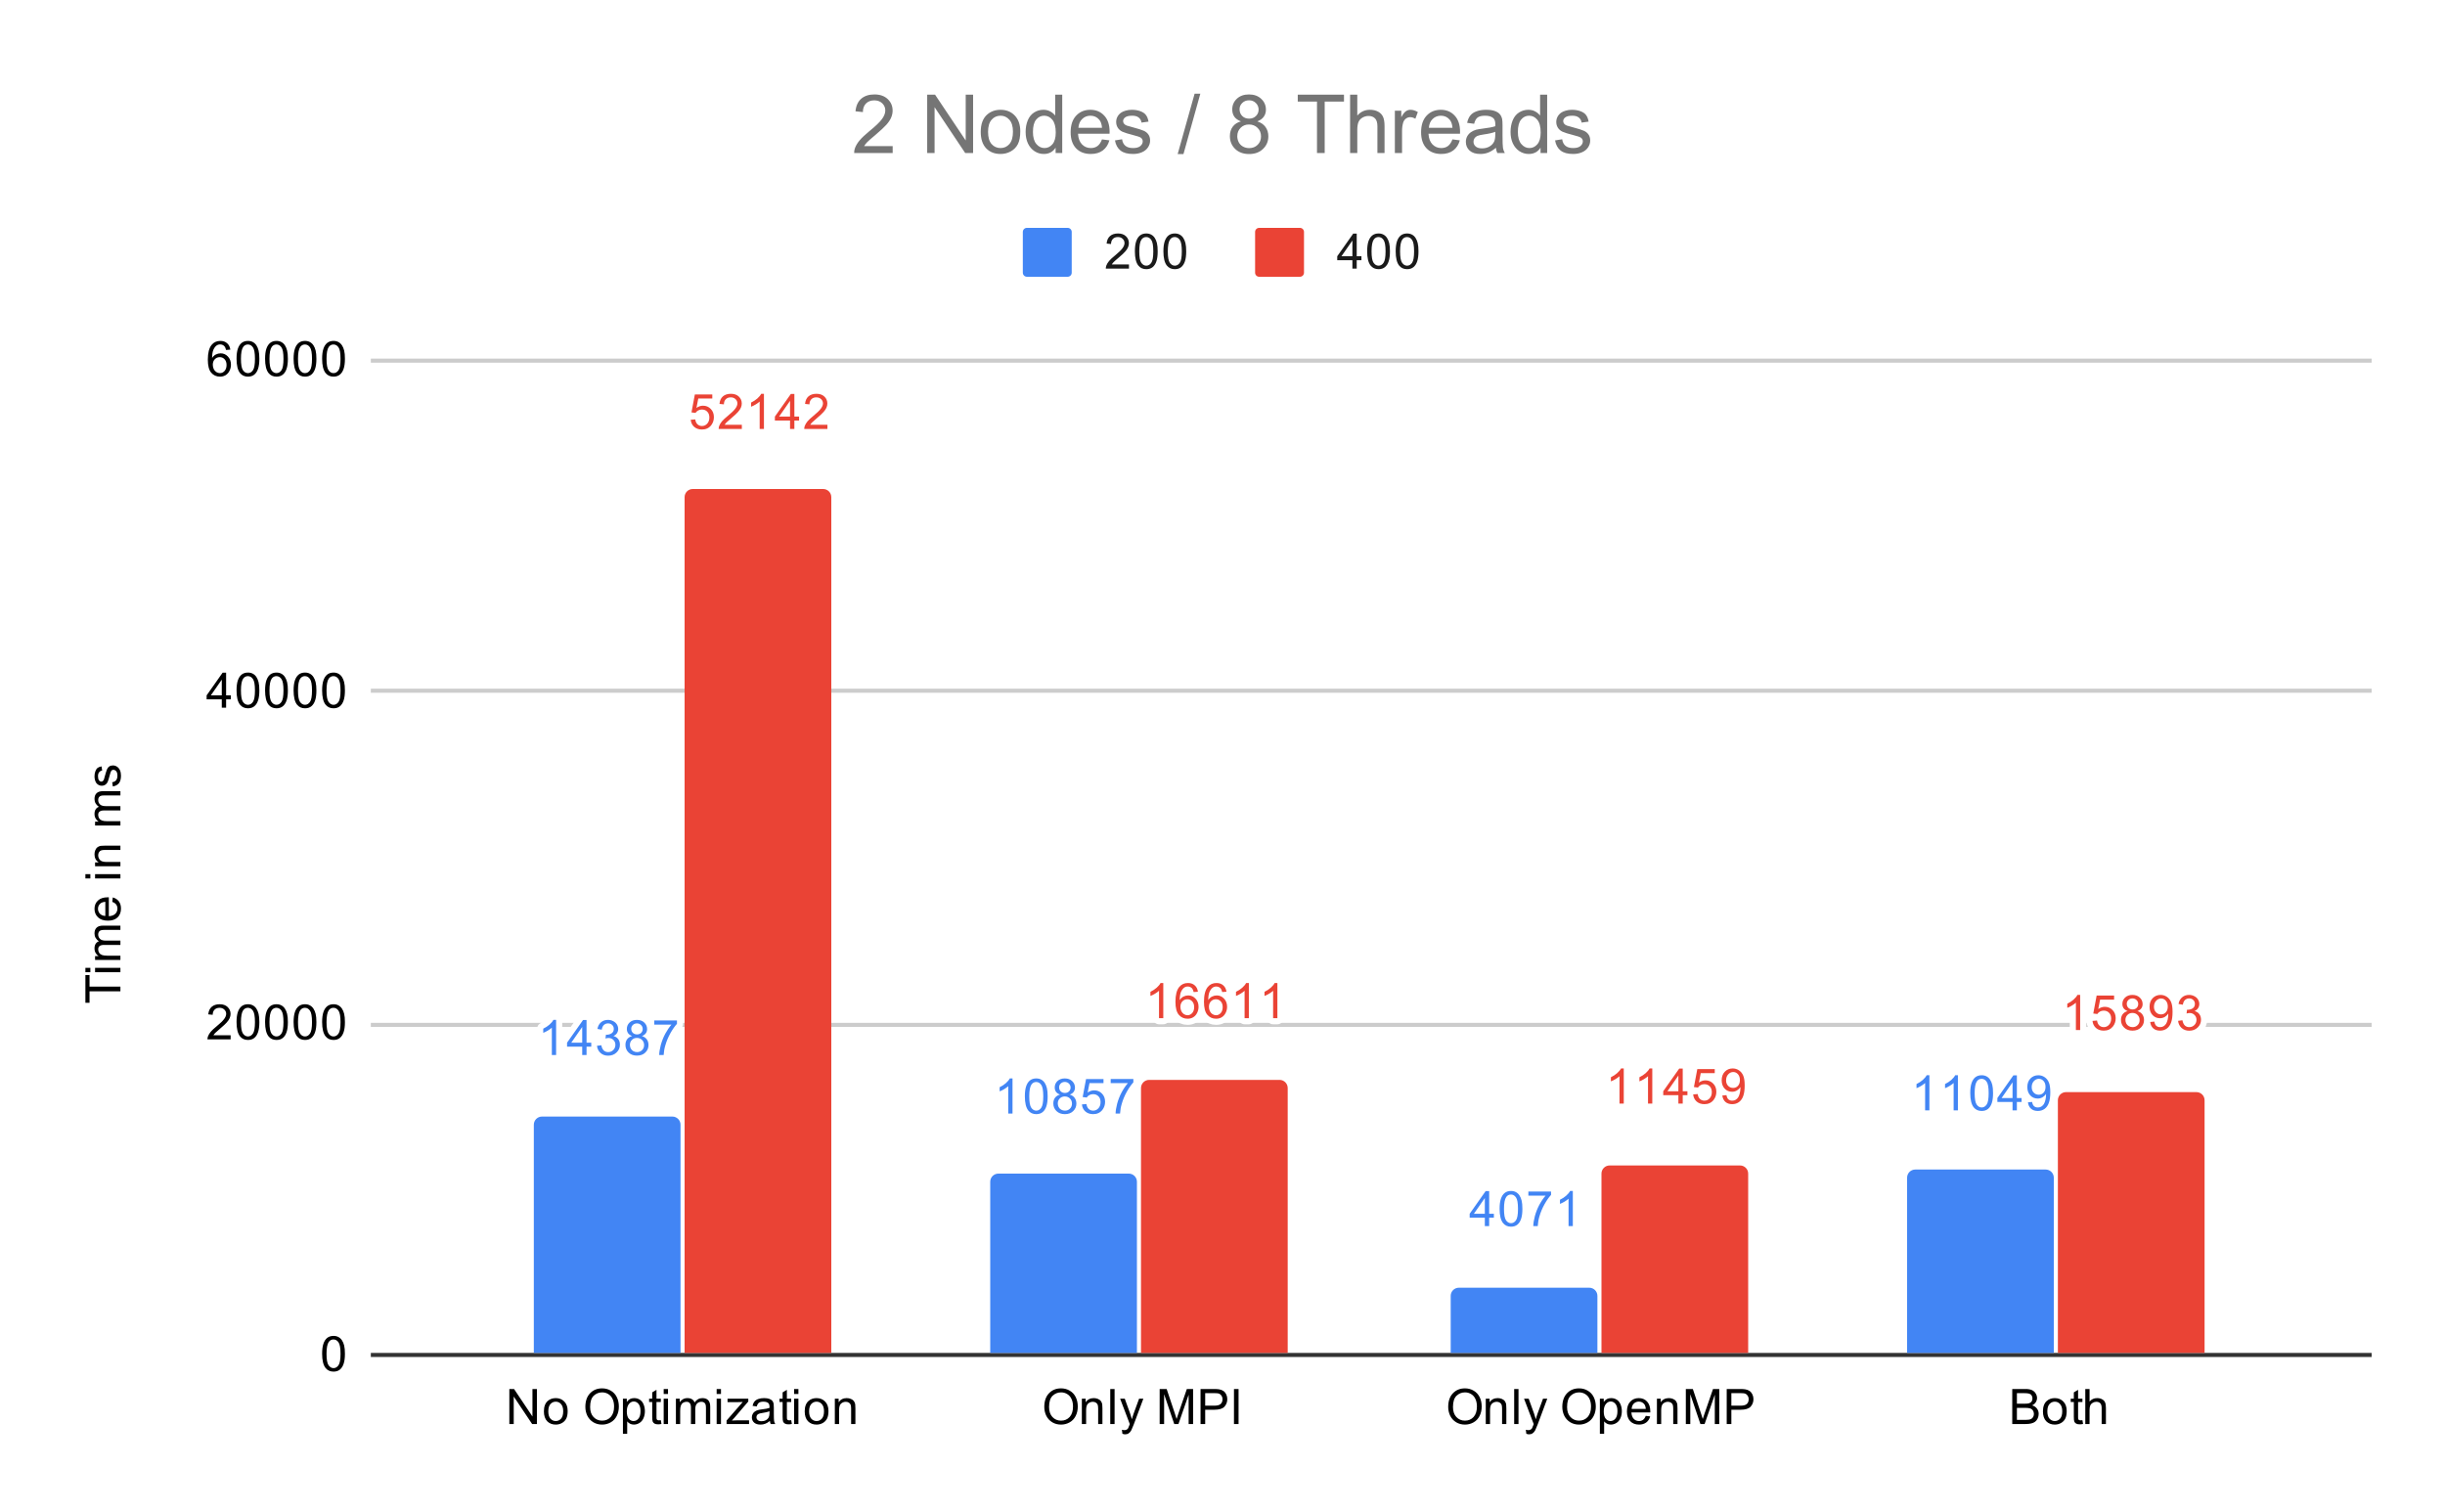 <svg version="1.1" viewBox="0.0 0.0 600.0 371.0" fill="none" stroke="none" stroke-linecap="square" stroke-miterlimit="10" width="600" height="371" xmlns:xlink="http://www.w3.org/1999/xlink" xmlns="http://www.w3.org/2000/svg"><path fill="#ffffff" d="M0 0L600.0 0L600.0 371.0L0 371.0L0 0Z" fill-rule="nonzero"/><path stroke="#333333" stroke-width="1.0" stroke-linecap="butt" d="M91.5 332.5L581.5 332.5" fill-rule="nonzero"/><path stroke="#cccccc" stroke-width="1.0" stroke-linecap="butt" d="M91.5 251.5L581.5 251.5" fill-rule="nonzero"/><path stroke="#cccccc" stroke-width="1.0" stroke-linecap="butt" d="M91.5 169.5L581.5 169.5" fill-rule="nonzero"/><path stroke="#cccccc" stroke-width="1.0" stroke-linecap="butt" d="M91.5 88.5L581.5 88.5" fill-rule="nonzero"/><clipPath id="id_0"><path d="M91.55 88.283L581.45 88.283L581.45 332.45L91.55 332.45L91.55 88.283Z" clip-rule="nonzero"/></clipPath><path stroke="#000000" stroke-width="0.0" stroke-linecap="butt" stroke-opacity="0.0" clip-path="url(#id_0)" d="M167.0 332.0L131.0 332.0L131.0 276.0C131.0 274.895 131.895 274.0 133.0 274.0L165.0 274.0C166.105 274.0 167.0 274.895 167.0 276.0Z" fill-rule="nonzero"/><path fill="#4285f4" clip-path="url(#id_0)" d="M167.0 332.0L131.0 332.0L131.0 276.0C131.0 274.895 131.895 274.0 133.0 274.0L165.0 274.0C166.105 274.0 167.0 274.895 167.0 276.0Z" fill-rule="nonzero"/><path stroke="#000000" stroke-width="0.0" stroke-linecap="butt" stroke-opacity="0.0" clip-path="url(#id_0)" d="M279.0 332.0L243.0 332.0L243.0 290.0C243.0 288.895 243.895 288.0 245.0 288.0L277.0 288.0C278.105 288.0 279.0 288.895 279.0 290.0Z" fill-rule="nonzero"/><path fill="#4285f4" clip-path="url(#id_0)" d="M279.0 332.0L243.0 332.0L243.0 290.0C243.0 288.895 243.895 288.0 245.0 288.0L277.0 288.0C278.105 288.0 279.0 288.895 279.0 290.0Z" fill-rule="nonzero"/><path stroke="#000000" stroke-width="0.0" stroke-linecap="butt" stroke-opacity="0.0" clip-path="url(#id_0)" d="M392.0 332.0L356.0 332.0L356.0 318.0C356.0 316.895 356.895 316.0 358.0 316.0L390.0 316.0C391.105 316.0 392.0 316.895 392.0 318.0Z" fill-rule="nonzero"/><path fill="#4285f4" clip-path="url(#id_0)" d="M392.0 332.0L356.0 332.0L356.0 318.0C356.0 316.895 356.895 316.0 358.0 316.0L390.0 316.0C391.105 316.0 392.0 316.895 392.0 318.0Z" fill-rule="nonzero"/><path stroke="#000000" stroke-width="0.0" stroke-linecap="butt" stroke-opacity="0.0" clip-path="url(#id_0)" d="M504.0 332.0L468.0 332.0L468.0 289.0C468.0 287.895 468.895 287.0 470.0 287.0L502.0 287.0C503.105 287.0 504.0 287.895 504.0 289.0Z" fill-rule="nonzero"/><path fill="#4285f4" clip-path="url(#id_0)" d="M504.0 332.0L468.0 332.0L468.0 289.0C468.0 287.895 468.895 287.0 470.0 287.0L502.0 287.0C503.105 287.0 504.0 287.895 504.0 289.0Z" fill-rule="nonzero"/><path stroke="#000000" stroke-width="0.0" stroke-linecap="butt" stroke-opacity="0.0" clip-path="url(#id_0)" d="M204.0 332.0L168.0 332.0L168.0 122.0C168.0 120.895 168.895 120.0 170.0 120.0L202.0 120.0C203.105 120.0 204.0 120.895 204.0 122.0Z" fill-rule="nonzero"/><path fill="#ea4335" clip-path="url(#id_0)" d="M204.0 332.0L168.0 332.0L168.0 122.0C168.0 120.895 168.895 120.0 170.0 120.0L202.0 120.0C203.105 120.0 204.0 120.895 204.0 122.0Z" fill-rule="nonzero"/><path stroke="#000000" stroke-width="0.0" stroke-linecap="butt" stroke-opacity="0.0" clip-path="url(#id_0)" d="M316.0 332.0L280.0 332.0L280.0 267.0C280.0 265.895 280.895 265.0 282.0 265.0L314.0 265.0C315.105 265.0 316.0 265.895 316.0 267.0Z" fill-rule="nonzero"/><path fill="#ea4335" clip-path="url(#id_0)" d="M316.0 332.0L280.0 332.0L280.0 267.0C280.0 265.895 280.895 265.0 282.0 265.0L314.0 265.0C315.105 265.0 316.0 265.895 316.0 267.0Z" fill-rule="nonzero"/><path stroke="#000000" stroke-width="0.0" stroke-linecap="butt" stroke-opacity="0.0" clip-path="url(#id_0)" d="M429.0 332.0L393.0 332.0L393.0 288.0C393.0 286.895 393.895 286.0 395.0 286.0L427.0 286.0C428.105 286.0 429.0 286.895 429.0 288.0Z" fill-rule="nonzero"/><path fill="#ea4335" clip-path="url(#id_0)" d="M429.0 332.0L393.0 332.0L393.0 288.0C393.0 286.895 393.895 286.0 395.0 286.0L427.0 286.0C428.105 286.0 429.0 286.895 429.0 288.0Z" fill-rule="nonzero"/><path stroke="#000000" stroke-width="0.0" stroke-linecap="butt" stroke-opacity="0.0" clip-path="url(#id_0)" d="M541.0 332.0L505.0 332.0L505.0 270.0C505.0 268.895 505.895 268.0 507.0 268.0L539.0 268.0C540.105 268.0 541.0 268.895 541.0 270.0Z" fill-rule="nonzero"/><path fill="#ea4335" clip-path="url(#id_0)" d="M541.0 332.0L505.0 332.0L505.0 270.0C505.0 268.895 505.895 268.0 507.0 268.0L539.0 268.0C540.105 268.0 541.0 268.895 541.0 270.0Z" fill-rule="nonzero"/><path stroke="#ffffff" stroke-width="3.0" stroke-linejoin="round" stroke-linecap="round" d="M136.469 258.903L135.422 258.903L135.422 252.184Q135.031 252.544 134.406 252.919Q133.797 253.278 133.312 253.45L133.312 252.434Q134.188 252.012 134.844 251.434Q135.516 250.84 135.797 250.278L136.469 250.278L136.469 258.903ZM142.875 258.903L142.875 256.84L139.156 256.84L139.156 255.872L143.078 250.309L143.938 250.309L143.938 255.872L145.094 255.872L145.094 256.84L143.938 256.84L143.938 258.903L142.875 258.903ZM142.875 255.872L142.875 252.012L140.188 255.872L142.875 255.872ZM146.5 256.637L147.562 256.497Q147.734 257.387 148.172 257.794Q148.609 258.184 149.234 258.184Q149.984 258.184 150.5 257.669Q151.016 257.153 151.016 256.387Q151.016 255.669 150.531 255.2Q150.062 254.715 149.328 254.715Q149.031 254.715 148.578 254.84L148.703 253.903Q148.812 253.919 148.875 253.919Q149.547 253.919 150.078 253.575Q150.625 253.215 150.625 252.481Q150.625 251.903 150.234 251.528Q149.844 251.137 149.219 251.137Q148.609 251.137 148.188 251.528Q147.781 251.919 147.672 252.684L146.609 252.497Q146.797 251.45 147.484 250.872Q148.172 250.278 149.188 250.278Q149.891 250.278 150.484 250.59Q151.078 250.887 151.391 251.403Q151.703 251.919 151.703 252.512Q151.703 253.059 151.406 253.528Q151.109 253.981 150.531 254.247Q151.281 254.419 151.703 254.981Q152.125 255.528 152.125 256.372Q152.125 257.497 151.297 258.278Q150.484 259.059 149.234 259.059Q148.109 259.059 147.359 258.387Q146.609 257.7 146.5 256.637ZM155.125 254.247Q154.469 253.997 154.141 253.559Q153.828 253.106 153.828 252.497Q153.828 251.559 154.5 250.919Q155.188 250.278 156.297 250.278Q157.422 250.278 158.109 250.934Q158.797 251.59 158.797 252.528Q158.797 253.122 158.484 253.559Q158.172 253.997 157.531 254.247Q158.328 254.497 158.734 255.075Q159.141 255.653 159.141 256.45Q159.141 257.544 158.359 258.294Q157.594 259.044 156.312 259.044Q155.047 259.044 154.266 258.294Q153.484 257.544 153.484 256.419Q153.484 255.575 153.906 255.012Q154.344 254.45 155.125 254.247ZM154.906 252.45Q154.906 253.059 155.297 253.45Q155.703 253.84 156.328 253.84Q156.938 253.84 157.328 253.465Q157.719 253.075 157.719 252.512Q157.719 251.934 157.312 251.544Q156.906 251.137 156.312 251.137Q155.703 251.137 155.297 251.528Q154.906 251.919 154.906 252.45ZM154.578 256.419Q154.578 256.872 154.781 257.294Q155.0 257.715 155.422 257.95Q155.844 258.184 156.328 258.184Q157.078 258.184 157.562 257.7Q158.062 257.215 158.062 256.465Q158.062 255.7 157.562 255.2Q157.062 254.7 156.297 254.7Q155.547 254.7 155.062 255.2Q154.578 255.684 154.578 256.419ZM160.562 251.434L160.562 250.419L166.125 250.419L166.125 251.247Q165.312 252.122 164.5 253.575Q163.703 255.012 163.266 256.544Q162.938 257.622 162.859 258.903L161.766 258.903Q161.781 257.887 162.156 256.45Q162.547 255.012 163.25 253.684Q163.969 252.356 164.781 251.434L160.562 251.434Z" fill-rule="nonzero"/><path fill="#4285f4" d="M136.469 258.903L135.422 258.903L135.422 252.184Q135.031 252.544 134.406 252.919Q133.797 253.278 133.312 253.45L133.312 252.434Q134.188 252.012 134.844 251.434Q135.516 250.84 135.797 250.278L136.469 250.278L136.469 258.903ZM142.875 258.903L142.875 256.84L139.156 256.84L139.156 255.872L143.078 250.309L143.938 250.309L143.938 255.872L145.094 255.872L145.094 256.84L143.938 256.84L143.938 258.903L142.875 258.903ZM142.875 255.872L142.875 252.012L140.188 255.872L142.875 255.872ZM146.5 256.637L147.562 256.497Q147.734 257.387 148.172 257.794Q148.609 258.184 149.234 258.184Q149.984 258.184 150.5 257.669Q151.016 257.153 151.016 256.387Q151.016 255.669 150.531 255.2Q150.062 254.715 149.328 254.715Q149.031 254.715 148.578 254.84L148.703 253.903Q148.812 253.919 148.875 253.919Q149.547 253.919 150.078 253.575Q150.625 253.215 150.625 252.481Q150.625 251.903 150.234 251.528Q149.844 251.137 149.219 251.137Q148.609 251.137 148.188 251.528Q147.781 251.919 147.672 252.684L146.609 252.497Q146.797 251.45 147.484 250.872Q148.172 250.278 149.188 250.278Q149.891 250.278 150.484 250.59Q151.078 250.887 151.391 251.403Q151.703 251.919 151.703 252.512Q151.703 253.059 151.406 253.528Q151.109 253.981 150.531 254.247Q151.281 254.419 151.703 254.981Q152.125 255.528 152.125 256.372Q152.125 257.497 151.297 258.278Q150.484 259.059 149.234 259.059Q148.109 259.059 147.359 258.387Q146.609 257.7 146.5 256.637ZM155.125 254.247Q154.469 253.997 154.141 253.559Q153.828 253.106 153.828 252.497Q153.828 251.559 154.5 250.919Q155.188 250.278 156.297 250.278Q157.422 250.278 158.109 250.934Q158.797 251.59 158.797 252.528Q158.797 253.122 158.484 253.559Q158.172 253.997 157.531 254.247Q158.328 254.497 158.734 255.075Q159.141 255.653 159.141 256.45Q159.141 257.544 158.359 258.294Q157.594 259.044 156.312 259.044Q155.047 259.044 154.266 258.294Q153.484 257.544 153.484 256.419Q153.484 255.575 153.906 255.012Q154.344 254.45 155.125 254.247ZM154.906 252.45Q154.906 253.059 155.297 253.45Q155.703 253.84 156.328 253.84Q156.938 253.84 157.328 253.465Q157.719 253.075 157.719 252.512Q157.719 251.934 157.312 251.544Q156.906 251.137 156.312 251.137Q155.703 251.137 155.297 251.528Q154.906 251.919 154.906 252.45ZM154.578 256.419Q154.578 256.872 154.781 257.294Q155.0 257.715 155.422 257.95Q155.844 258.184 156.328 258.184Q157.078 258.184 157.562 257.7Q158.062 257.215 158.062 256.465Q158.062 255.7 157.562 255.2Q157.062 254.7 156.297 254.7Q155.547 254.7 155.062 255.2Q154.578 255.684 154.578 256.419ZM160.562 251.434L160.562 250.419L166.125 250.419L166.125 251.247Q165.312 252.122 164.5 253.575Q163.703 255.012 163.266 256.544Q162.938 257.622 162.859 258.903L161.766 258.903Q161.781 257.887 162.156 256.45Q162.547 255.012 163.25 253.684Q163.969 252.356 164.781 251.434L160.562 251.434Z" fill-rule="nonzero"/><path stroke="#ffffff" stroke-width="3.0" stroke-linejoin="round" stroke-linecap="round" d="M248.469 273.268L247.422 273.268L247.422 266.549Q247.031 266.909 246.406 267.284Q245.797 267.643 245.312 267.815L245.312 266.799Q246.188 266.377 246.844 265.799Q247.516 265.206 247.797 264.643L248.469 264.643L248.469 273.268ZM251.5 269.034Q251.5 267.502 251.812 266.581Q252.125 265.643 252.734 265.143Q253.359 264.643 254.297 264.643Q254.984 264.643 255.5 264.924Q256.031 265.206 256.375 265.737Q256.719 266.252 256.906 267.002Q257.094 267.752 257.094 269.034Q257.094 270.549 256.781 271.471Q256.484 272.393 255.859 272.909Q255.25 273.409 254.297 273.409Q253.062 273.409 252.344 272.518Q251.5 271.456 251.5 269.034ZM252.578 269.034Q252.578 271.143 253.078 271.846Q253.578 272.549 254.297 272.549Q255.031 272.549 255.516 271.846Q256.016 271.143 256.016 269.034Q256.016 266.909 255.516 266.221Q255.031 265.518 254.281 265.518Q253.562 265.518 253.125 266.127Q252.578 266.909 252.578 269.034ZM260.125 268.612Q259.469 268.362 259.141 267.924Q258.828 267.471 258.828 266.862Q258.828 265.924 259.5 265.284Q260.188 264.643 261.297 264.643Q262.422 264.643 263.109 265.299Q263.797 265.956 263.797 266.893Q263.797 267.487 263.484 267.924Q263.172 268.362 262.531 268.612Q263.328 268.862 263.734 269.44Q264.141 270.018 264.141 270.815Q264.141 271.909 263.359 272.659Q262.594 273.409 261.312 273.409Q260.047 273.409 259.266 272.659Q258.484 271.909 258.484 270.784Q258.484 269.94 258.906 269.377Q259.344 268.815 260.125 268.612ZM259.906 266.815Q259.906 267.424 260.297 267.815Q260.703 268.206 261.328 268.206Q261.938 268.206 262.328 267.831Q262.719 267.44 262.719 266.877Q262.719 266.299 262.312 265.909Q261.906 265.502 261.312 265.502Q260.703 265.502 260.297 265.893Q259.906 266.284 259.906 266.815ZM259.578 270.784Q259.578 271.237 259.781 271.659Q260.0 272.081 260.422 272.315Q260.844 272.549 261.328 272.549Q262.078 272.549 262.562 272.065Q263.062 271.581 263.062 270.831Q263.062 270.065 262.562 269.565Q262.062 269.065 261.297 269.065Q260.547 269.065 260.062 269.565Q259.578 270.049 259.578 270.784ZM265.5 271.018L266.609 270.924Q266.734 271.737 267.172 272.143Q267.625 272.549 268.266 272.549Q269.016 272.549 269.547 271.971Q270.078 271.393 270.078 270.456Q270.078 269.549 269.562 269.034Q269.062 268.502 268.234 268.502Q267.734 268.502 267.312 268.737Q266.906 268.971 266.672 269.331L265.688 269.206L266.516 264.799L270.797 264.799L270.797 265.799L267.359 265.799L266.906 268.112Q267.672 267.565 268.516 267.565Q269.641 267.565 270.406 268.346Q271.188 269.127 271.188 270.362Q271.188 271.518 270.516 272.377Q269.688 273.409 268.266 273.409Q267.094 273.409 266.344 272.752Q265.609 272.096 265.5 271.018ZM272.562 265.799L272.562 264.784L278.125 264.784L278.125 265.612Q277.312 266.487 276.5 267.94Q275.703 269.377 275.266 270.909Q274.938 271.987 274.859 273.268L273.766 273.268Q273.781 272.252 274.156 270.815Q274.547 269.377 275.25 268.049Q275.969 266.721 276.781 265.799L272.562 265.799Z" fill-rule="nonzero"/><path fill="#4285f4" d="M248.469 273.268L247.422 273.268L247.422 266.549Q247.031 266.909 246.406 267.284Q245.797 267.643 245.312 267.815L245.312 266.799Q246.188 266.377 246.844 265.799Q247.516 265.206 247.797 264.643L248.469 264.643L248.469 273.268ZM251.5 269.034Q251.5 267.502 251.812 266.581Q252.125 265.643 252.734 265.143Q253.359 264.643 254.297 264.643Q254.984 264.643 255.5 264.924Q256.031 265.206 256.375 265.737Q256.719 266.252 256.906 267.002Q257.094 267.752 257.094 269.034Q257.094 270.549 256.781 271.471Q256.484 272.393 255.859 272.909Q255.25 273.409 254.297 273.409Q253.062 273.409 252.344 272.518Q251.5 271.456 251.5 269.034ZM252.578 269.034Q252.578 271.143 253.078 271.846Q253.578 272.549 254.297 272.549Q255.031 272.549 255.516 271.846Q256.016 271.143 256.016 269.034Q256.016 266.909 255.516 266.221Q255.031 265.518 254.281 265.518Q253.562 265.518 253.125 266.127Q252.578 266.909 252.578 269.034ZM260.125 268.612Q259.469 268.362 259.141 267.924Q258.828 267.471 258.828 266.862Q258.828 265.924 259.5 265.284Q260.188 264.643 261.297 264.643Q262.422 264.643 263.109 265.299Q263.797 265.956 263.797 266.893Q263.797 267.487 263.484 267.924Q263.172 268.362 262.531 268.612Q263.328 268.862 263.734 269.44Q264.141 270.018 264.141 270.815Q264.141 271.909 263.359 272.659Q262.594 273.409 261.312 273.409Q260.047 273.409 259.266 272.659Q258.484 271.909 258.484 270.784Q258.484 269.94 258.906 269.377Q259.344 268.815 260.125 268.612ZM259.906 266.815Q259.906 267.424 260.297 267.815Q260.703 268.206 261.328 268.206Q261.938 268.206 262.328 267.831Q262.719 267.44 262.719 266.877Q262.719 266.299 262.312 265.909Q261.906 265.502 261.312 265.502Q260.703 265.502 260.297 265.893Q259.906 266.284 259.906 266.815ZM259.578 270.784Q259.578 271.237 259.781 271.659Q260.0 272.081 260.422 272.315Q260.844 272.549 261.328 272.549Q262.078 272.549 262.562 272.065Q263.062 271.581 263.062 270.831Q263.062 270.065 262.562 269.565Q262.062 269.065 261.297 269.065Q260.547 269.065 260.062 269.565Q259.578 270.049 259.578 270.784ZM265.5 271.018L266.609 270.924Q266.734 271.737 267.172 272.143Q267.625 272.549 268.266 272.549Q269.016 272.549 269.547 271.971Q270.078 271.393 270.078 270.456Q270.078 269.549 269.562 269.034Q269.062 268.502 268.234 268.502Q267.734 268.502 267.312 268.737Q266.906 268.971 266.672 269.331L265.688 269.206L266.516 264.799L270.797 264.799L270.797 265.799L267.359 265.799L266.906 268.112Q267.672 267.565 268.516 267.565Q269.641 267.565 270.406 268.346Q271.188 269.127 271.188 270.362Q271.188 271.518 270.516 272.377Q269.688 273.409 268.266 273.409Q267.094 273.409 266.344 272.752Q265.609 272.096 265.5 271.018ZM272.562 265.799L272.562 264.784L278.125 264.784L278.125 265.612Q277.312 266.487 276.5 267.94Q275.703 269.377 275.266 270.909Q274.938 271.987 274.859 273.268L273.766 273.268Q273.781 272.252 274.156 270.815Q274.547 269.377 275.25 268.049Q275.969 266.721 276.781 265.799L272.562 265.799Z" fill-rule="nonzero"/><path stroke="#ffffff" stroke-width="3.0" stroke-linejoin="round" stroke-linecap="round" d="M364.375 300.883L364.375 298.821L360.656 298.821L360.656 297.852L364.578 292.29L365.438 292.29L365.438 297.852L366.594 297.852L366.594 298.821L365.438 298.821L365.438 300.883L364.375 300.883ZM364.375 297.852L364.375 293.993L361.688 297.852L364.375 297.852ZM368.0 296.649Q368.0 295.118 368.312 294.196Q368.625 293.258 369.234 292.758Q369.859 292.258 370.797 292.258Q371.484 292.258 372.0 292.54Q372.531 292.821 372.875 293.352Q373.219 293.868 373.406 294.618Q373.594 295.368 373.594 296.649Q373.594 298.165 373.281 299.086Q372.984 300.008 372.359 300.524Q371.75 301.024 370.797 301.024Q369.562 301.024 368.844 300.133Q368.0 299.071 368.0 296.649ZM369.078 296.649Q369.078 298.758 369.578 299.461Q370.078 300.165 370.797 300.165Q371.531 300.165 372.016 299.461Q372.516 298.758 372.516 296.649Q372.516 294.524 372.016 293.836Q371.531 293.133 370.781 293.133Q370.062 293.133 369.625 293.743Q369.078 294.524 369.078 296.649ZM375.062 293.415L375.062 292.399L380.625 292.399L380.625 293.227Q379.812 294.102 379.0 295.555Q378.203 296.993 377.766 298.524Q377.438 299.602 377.359 300.883L376.266 300.883Q376.281 299.868 376.656 298.43Q377.047 296.993 377.75 295.665Q378.469 294.336 379.281 293.415L375.062 293.415ZM385.969 300.883L384.922 300.883L384.922 294.165Q384.531 294.524 383.906 294.899Q383.297 295.258 382.812 295.43L382.812 294.415Q383.688 293.993 384.344 293.415Q385.016 292.821 385.297 292.258L385.969 292.258L385.969 300.883Z" fill-rule="nonzero"/><path fill="#4285f4" d="M364.375 300.883L364.375 298.821L360.656 298.821L360.656 297.852L364.578 292.29L365.438 292.29L365.438 297.852L366.594 297.852L366.594 298.821L365.438 298.821L365.438 300.883L364.375 300.883ZM364.375 297.852L364.375 293.993L361.688 297.852L364.375 297.852ZM368.0 296.649Q368.0 295.118 368.312 294.196Q368.625 293.258 369.234 292.758Q369.859 292.258 370.797 292.258Q371.484 292.258 372.0 292.54Q372.531 292.821 372.875 293.352Q373.219 293.868 373.406 294.618Q373.594 295.368 373.594 296.649Q373.594 298.165 373.281 299.086Q372.984 300.008 372.359 300.524Q371.75 301.024 370.797 301.024Q369.562 301.024 368.844 300.133Q368.0 299.071 368.0 296.649ZM369.078 296.649Q369.078 298.758 369.578 299.461Q370.078 300.165 370.797 300.165Q371.531 300.165 372.016 299.461Q372.516 298.758 372.516 296.649Q372.516 294.524 372.016 293.836Q371.531 293.133 370.781 293.133Q370.062 293.133 369.625 293.743Q369.078 294.524 369.078 296.649ZM375.062 293.415L375.062 292.399L380.625 292.399L380.625 293.227Q379.812 294.102 379.0 295.555Q378.203 296.993 377.766 298.524Q377.438 299.602 377.359 300.883L376.266 300.883Q376.281 299.868 376.656 298.43Q377.047 296.993 377.75 295.665Q378.469 294.336 379.281 293.415L375.062 293.415ZM385.969 300.883L384.922 300.883L384.922 294.165Q384.531 294.524 383.906 294.899Q383.297 295.258 382.812 295.43L382.812 294.415Q383.688 293.993 384.344 293.415Q385.016 292.821 385.297 292.258L385.969 292.258L385.969 300.883Z" fill-rule="nonzero"/><path stroke="#ffffff" stroke-width="3.0" stroke-linejoin="round" stroke-linecap="round" d="M473.469 272.487L472.422 272.487L472.422 265.768Q472.031 266.127 471.406 266.502Q470.797 266.862 470.312 267.034L470.312 266.018Q471.188 265.596 471.844 265.018Q472.516 264.424 472.797 263.862L473.469 263.862L473.469 272.487ZM480.469 272.487L479.422 272.487L479.422 265.768Q479.031 266.127 478.406 266.502Q477.797 266.862 477.312 267.034L477.312 266.018Q478.188 265.596 478.844 265.018Q479.516 264.424 479.797 263.862L480.469 263.862L480.469 272.487ZM483.5 268.252Q483.5 266.721 483.812 265.799Q484.125 264.862 484.734 264.362Q485.359 263.862 486.297 263.862Q486.984 263.862 487.5 264.143Q488.031 264.424 488.375 264.955Q488.719 265.471 488.906 266.221Q489.094 266.971 489.094 268.252Q489.094 269.768 488.781 270.69Q488.484 271.612 487.859 272.127Q487.25 272.627 486.297 272.627Q485.062 272.627 484.344 271.737Q483.5 270.674 483.5 268.252ZM484.578 268.252Q484.578 270.362 485.078 271.065Q485.578 271.768 486.297 271.768Q487.031 271.768 487.516 271.065Q488.016 270.362 488.016 268.252Q488.016 266.127 487.516 265.44Q487.031 264.737 486.281 264.737Q485.562 264.737 485.125 265.346Q484.578 266.127 484.578 268.252ZM493.875 272.487L493.875 270.424L490.156 270.424L490.156 269.455L494.078 263.893L494.938 263.893L494.938 269.455L496.094 269.455L496.094 270.424L494.938 270.424L494.938 272.487L493.875 272.487ZM493.875 269.455L493.875 265.596L491.188 269.455L493.875 269.455ZM497.656 270.502L498.672 270.409Q498.797 271.127 499.156 271.455Q499.531 271.768 500.094 271.768Q500.578 271.768 500.938 271.549Q501.312 271.315 501.547 270.955Q501.781 270.58 501.938 269.955Q502.094 269.315 502.094 268.659Q502.094 268.58 502.094 268.44Q501.781 268.94 501.234 269.268Q500.688 269.58 500.047 269.58Q498.969 269.58 498.234 268.815Q497.5 268.034 497.5 266.768Q497.5 265.455 498.266 264.659Q499.047 263.862 500.203 263.862Q501.031 263.862 501.719 264.315Q502.422 264.768 502.781 265.612Q503.141 266.44 503.141 268.018Q503.141 269.659 502.781 270.643Q502.438 271.612 501.719 272.127Q501.016 272.627 500.078 272.627Q499.062 272.627 498.422 272.08Q497.781 271.518 497.656 270.502ZM501.969 266.705Q501.969 265.799 501.484 265.268Q501.016 264.737 500.328 264.737Q499.625 264.737 499.094 265.315Q498.578 265.877 498.578 266.799Q498.578 267.612 499.078 268.127Q499.578 268.643 500.297 268.643Q501.031 268.643 501.5 268.127Q501.969 267.612 501.969 266.705Z" fill-rule="nonzero"/><path fill="#4285f4" d="M473.469 272.487L472.422 272.487L472.422 265.768Q472.031 266.127 471.406 266.502Q470.797 266.862 470.312 267.034L470.312 266.018Q471.188 265.596 471.844 265.018Q472.516 264.424 472.797 263.862L473.469 263.862L473.469 272.487ZM480.469 272.487L479.422 272.487L479.422 265.768Q479.031 266.127 478.406 266.502Q477.797 266.862 477.312 267.034L477.312 266.018Q478.188 265.596 478.844 265.018Q479.516 264.424 479.797 263.862L480.469 263.862L480.469 272.487ZM483.5 268.252Q483.5 266.721 483.812 265.799Q484.125 264.862 484.734 264.362Q485.359 263.862 486.297 263.862Q486.984 263.862 487.5 264.143Q488.031 264.424 488.375 264.955Q488.719 265.471 488.906 266.221Q489.094 266.971 489.094 268.252Q489.094 269.768 488.781 270.69Q488.484 271.612 487.859 272.127Q487.25 272.627 486.297 272.627Q485.062 272.627 484.344 271.737Q483.5 270.674 483.5 268.252ZM484.578 268.252Q484.578 270.362 485.078 271.065Q485.578 271.768 486.297 271.768Q487.031 271.768 487.516 271.065Q488.016 270.362 488.016 268.252Q488.016 266.127 487.516 265.44Q487.031 264.737 486.281 264.737Q485.562 264.737 485.125 265.346Q484.578 266.127 484.578 268.252ZM493.875 272.487L493.875 270.424L490.156 270.424L490.156 269.455L494.078 263.893L494.938 263.893L494.938 269.455L496.094 269.455L496.094 270.424L494.938 270.424L494.938 272.487L493.875 272.487ZM493.875 269.455L493.875 265.596L491.188 269.455L493.875 269.455ZM497.656 270.502L498.672 270.409Q498.797 271.127 499.156 271.455Q499.531 271.768 500.094 271.768Q500.578 271.768 500.938 271.549Q501.312 271.315 501.547 270.955Q501.781 270.58 501.938 269.955Q502.094 269.315 502.094 268.659Q502.094 268.58 502.094 268.44Q501.781 268.94 501.234 269.268Q500.688 269.58 500.047 269.58Q498.969 269.58 498.234 268.815Q497.5 268.034 497.5 266.768Q497.5 265.455 498.266 264.659Q499.047 263.862 500.203 263.862Q501.031 263.862 501.719 264.315Q502.422 264.768 502.781 265.612Q503.141 266.44 503.141 268.018Q503.141 269.659 502.781 270.643Q502.438 271.612 501.719 272.127Q501.016 272.627 500.078 272.627Q499.062 272.627 498.422 272.08Q497.781 271.518 497.656 270.502ZM501.969 266.705Q501.969 265.799 501.484 265.268Q501.016 264.737 500.328 264.737Q499.625 264.737 499.094 265.315Q498.578 265.877 498.578 266.799Q498.578 267.612 499.078 268.127Q499.578 268.643 500.297 268.643Q501.031 268.643 501.5 268.127Q501.969 267.612 501.969 266.705Z" fill-rule="nonzero"/><path stroke="#ffffff" stroke-width="3.0" stroke-linejoin="round" stroke-linecap="round" d="M169.5 103.011L170.609 102.917Q170.734 103.73 171.172 104.136Q171.625 104.542 172.266 104.542Q173.016 104.542 173.547 103.964Q174.078 103.386 174.078 102.449Q174.078 101.542 173.562 101.027Q173.062 100.495 172.234 100.495Q171.734 100.495 171.312 100.73Q170.906 100.964 170.672 101.324L169.688 101.199L170.516 96.792L174.797 96.792L174.797 97.792L171.359 97.792L170.906 100.105Q171.672 99.558 172.516 99.558Q173.641 99.558 174.406 100.339Q175.188 101.12 175.188 102.355Q175.188 103.511 174.516 104.37Q173.688 105.402 172.266 105.402Q171.094 105.402 170.344 104.745Q169.609 104.089 169.5 103.011ZM182.047 104.245L182.047 105.261L176.359 105.261Q176.359 104.886 176.484 104.527Q176.703 103.949 177.172 103.386Q177.656 102.824 178.562 102.089Q179.969 100.933 180.453 100.261Q180.953 99.589 180.953 98.995Q180.953 98.37 180.5 97.949Q180.047 97.511 179.328 97.511Q178.562 97.511 178.109 97.964Q177.656 98.417 177.641 99.23L176.562 99.12Q176.672 97.902 177.391 97.277Q178.125 96.636 179.359 96.636Q180.594 96.636 181.312 97.324Q182.031 98.011 182.031 99.027Q182.031 99.542 181.812 100.042Q181.609 100.527 181.109 101.089Q180.625 101.636 179.5 102.589Q178.547 103.386 178.266 103.683Q178.0 103.964 177.828 104.245L182.047 104.245ZM187.469 105.261L186.422 105.261L186.422 98.542Q186.031 98.902 185.406 99.277Q184.797 99.636 184.312 99.808L184.312 98.792Q185.188 98.37 185.844 97.792Q186.516 97.199 186.797 96.636L187.469 96.636L187.469 105.261ZM193.875 105.261L193.875 103.199L190.156 103.199L190.156 102.23L194.078 96.667L194.938 96.667L194.938 102.23L196.094 102.23L196.094 103.199L194.938 103.199L194.938 105.261L193.875 105.261ZM193.875 102.23L193.875 98.37L191.188 102.23L193.875 102.23ZM203.047 104.245L203.047 105.261L197.359 105.261Q197.359 104.886 197.484 104.527Q197.703 103.949 198.172 103.386Q198.656 102.824 199.562 102.089Q200.969 100.933 201.453 100.261Q201.953 99.589 201.953 98.995Q201.953 98.37 201.5 97.949Q201.047 97.511 200.328 97.511Q199.562 97.511 199.109 97.964Q198.656 98.417 198.641 99.23L197.562 99.12Q197.672 97.902 198.391 97.277Q199.125 96.636 200.359 96.636Q201.594 96.636 202.312 97.324Q203.031 98.011 203.031 99.027Q203.031 99.542 202.812 100.042Q202.609 100.527 202.109 101.089Q201.625 101.636 200.5 102.589Q199.547 103.386 199.266 103.683Q199.0 103.964 198.828 104.245L203.047 104.245Z" fill-rule="nonzero"/><path fill="#ea4335" d="M169.5 103.011L170.609 102.917Q170.734 103.73 171.172 104.136Q171.625 104.542 172.266 104.542Q173.016 104.542 173.547 103.964Q174.078 103.386 174.078 102.449Q174.078 101.542 173.562 101.027Q173.062 100.495 172.234 100.495Q171.734 100.495 171.312 100.73Q170.906 100.964 170.672 101.324L169.688 101.199L170.516 96.792L174.797 96.792L174.797 97.792L171.359 97.792L170.906 100.105Q171.672 99.558 172.516 99.558Q173.641 99.558 174.406 100.339Q175.188 101.12 175.188 102.355Q175.188 103.511 174.516 104.37Q173.688 105.402 172.266 105.402Q171.094 105.402 170.344 104.745Q169.609 104.089 169.5 103.011ZM182.047 104.245L182.047 105.261L176.359 105.261Q176.359 104.886 176.484 104.527Q176.703 103.949 177.172 103.386Q177.656 102.824 178.562 102.089Q179.969 100.933 180.453 100.261Q180.953 99.589 180.953 98.995Q180.953 98.37 180.5 97.949Q180.047 97.511 179.328 97.511Q178.562 97.511 178.109 97.964Q177.656 98.417 177.641 99.23L176.562 99.12Q176.672 97.902 177.391 97.277Q178.125 96.636 179.359 96.636Q180.594 96.636 181.312 97.324Q182.031 98.011 182.031 99.027Q182.031 99.542 181.812 100.042Q181.609 100.527 181.109 101.089Q180.625 101.636 179.5 102.589Q178.547 103.386 178.266 103.683Q178.0 103.964 177.828 104.245L182.047 104.245ZM187.469 105.261L186.422 105.261L186.422 98.542Q186.031 98.902 185.406 99.277Q184.797 99.636 184.312 99.808L184.312 98.792Q185.188 98.37 185.844 97.792Q186.516 97.199 186.797 96.636L187.469 96.636L187.469 105.261ZM193.875 105.261L193.875 103.199L190.156 103.199L190.156 102.23L194.078 96.667L194.938 96.667L194.938 102.23L196.094 102.23L196.094 103.199L194.938 103.199L194.938 105.261L193.875 105.261ZM193.875 102.23L193.875 98.37L191.188 102.23L193.875 102.23ZM203.047 104.245L203.047 105.261L197.359 105.261Q197.359 104.886 197.484 104.527Q197.703 103.949 198.172 103.386Q198.656 102.824 199.562 102.089Q200.969 100.933 201.453 100.261Q201.953 99.589 201.953 98.995Q201.953 98.37 201.5 97.949Q201.047 97.511 200.328 97.511Q199.562 97.511 199.109 97.964Q198.656 98.417 198.641 99.23L197.562 99.12Q197.672 97.902 198.391 97.277Q199.125 96.636 200.359 96.636Q201.594 96.636 202.312 97.324Q203.031 98.011 203.031 99.027Q203.031 99.542 202.812 100.042Q202.609 100.527 202.109 101.089Q201.625 101.636 200.5 102.589Q199.547 103.386 199.266 103.683Q199.0 103.964 198.828 104.245L203.047 104.245Z" fill-rule="nonzero"/><path stroke="#ffffff" stroke-width="3.0" stroke-linejoin="round" stroke-linecap="round" d="M285.469 249.852L284.422 249.852L284.422 243.134Q284.031 243.493 283.406 243.868Q282.797 244.227 282.312 244.399L282.312 243.384Q283.188 242.962 283.844 242.384Q284.516 241.79 284.797 241.227L285.469 241.227L285.469 249.852ZM293.969 243.368L292.922 243.446Q292.781 242.821 292.531 242.54Q292.094 242.087 291.469 242.087Q290.969 242.087 290.578 242.368Q290.094 242.743 289.797 243.446Q289.516 244.134 289.5 245.415Q289.875 244.837 290.422 244.556Q290.984 244.274 291.594 244.274Q292.641 244.274 293.375 245.056Q294.125 245.837 294.125 247.056Q294.125 247.868 293.766 248.571Q293.422 249.259 292.812 249.634Q292.203 249.993 291.438 249.993Q290.109 249.993 289.281 249.024Q288.453 248.056 288.453 245.837Q288.453 243.337 289.375 242.212Q290.172 241.227 291.531 241.227Q292.547 241.227 293.188 241.806Q293.844 242.368 293.969 243.368ZM289.672 247.071Q289.672 247.618 289.891 248.118Q290.125 248.602 290.531 248.868Q290.953 249.134 291.422 249.134Q292.078 249.134 292.562 248.602Q293.047 248.056 293.047 247.134Q293.047 246.243 292.562 245.727Q292.094 245.212 291.375 245.212Q290.656 245.212 290.156 245.727Q289.672 246.243 289.672 247.071ZM300.969 243.368L299.922 243.446Q299.781 242.821 299.531 242.54Q299.094 242.087 298.469 242.087Q297.969 242.087 297.578 242.368Q297.094 242.743 296.797 243.446Q296.516 244.134 296.5 245.415Q296.875 244.837 297.422 244.556Q297.984 244.274 298.594 244.274Q299.641 244.274 300.375 245.056Q301.125 245.837 301.125 247.056Q301.125 247.868 300.766 248.571Q300.422 249.259 299.812 249.634Q299.203 249.993 298.438 249.993Q297.109 249.993 296.281 249.024Q295.453 248.056 295.453 245.837Q295.453 243.337 296.375 242.212Q297.172 241.227 298.531 241.227Q299.547 241.227 300.188 241.806Q300.844 242.368 300.969 243.368ZM296.672 247.071Q296.672 247.618 296.891 248.118Q297.125 248.602 297.531 248.868Q297.953 249.134 298.422 249.134Q299.078 249.134 299.562 248.602Q300.047 248.056 300.047 247.134Q300.047 246.243 299.562 245.727Q299.094 245.212 298.375 245.212Q297.656 245.212 297.156 245.727Q296.672 246.243 296.672 247.071ZM306.469 249.852L305.422 249.852L305.422 243.134Q305.031 243.493 304.406 243.868Q303.797 244.227 303.312 244.399L303.312 243.384Q304.188 242.962 304.844 242.384Q305.516 241.79 305.797 241.227L306.469 241.227L306.469 249.852ZM313.469 249.852L312.422 249.852L312.422 243.134Q312.031 243.493 311.406 243.868Q310.797 244.227 310.312 244.399L310.312 243.384Q311.188 242.962 311.844 242.384Q312.516 241.79 312.797 241.227L313.469 241.227L313.469 249.852Z" fill-rule="nonzero"/><path fill="#ea4335" d="M285.469 249.852L284.422 249.852L284.422 243.134Q284.031 243.493 283.406 243.868Q282.797 244.227 282.312 244.399L282.312 243.384Q283.188 242.962 283.844 242.384Q284.516 241.79 284.797 241.227L285.469 241.227L285.469 249.852ZM293.969 243.368L292.922 243.446Q292.781 242.821 292.531 242.54Q292.094 242.087 291.469 242.087Q290.969 242.087 290.578 242.368Q290.094 242.743 289.797 243.446Q289.516 244.134 289.5 245.415Q289.875 244.837 290.422 244.556Q290.984 244.274 291.594 244.274Q292.641 244.274 293.375 245.056Q294.125 245.837 294.125 247.056Q294.125 247.868 293.766 248.571Q293.422 249.259 292.812 249.634Q292.203 249.993 291.438 249.993Q290.109 249.993 289.281 249.024Q288.453 248.056 288.453 245.837Q288.453 243.337 289.375 242.212Q290.172 241.227 291.531 241.227Q292.547 241.227 293.188 241.806Q293.844 242.368 293.969 243.368ZM289.672 247.071Q289.672 247.618 289.891 248.118Q290.125 248.602 290.531 248.868Q290.953 249.134 291.422 249.134Q292.078 249.134 292.562 248.602Q293.047 248.056 293.047 247.134Q293.047 246.243 292.562 245.727Q292.094 245.212 291.375 245.212Q290.656 245.212 290.156 245.727Q289.672 246.243 289.672 247.071ZM300.969 243.368L299.922 243.446Q299.781 242.821 299.531 242.54Q299.094 242.087 298.469 242.087Q297.969 242.087 297.578 242.368Q297.094 242.743 296.797 243.446Q296.516 244.134 296.5 245.415Q296.875 244.837 297.422 244.556Q297.984 244.274 298.594 244.274Q299.641 244.274 300.375 245.056Q301.125 245.837 301.125 247.056Q301.125 247.868 300.766 248.571Q300.422 249.259 299.812 249.634Q299.203 249.993 298.438 249.993Q297.109 249.993 296.281 249.024Q295.453 248.056 295.453 245.837Q295.453 243.337 296.375 242.212Q297.172 241.227 298.531 241.227Q299.547 241.227 300.188 241.806Q300.844 242.368 300.969 243.368ZM296.672 247.071Q296.672 247.618 296.891 248.118Q297.125 248.602 297.531 248.868Q297.953 249.134 298.422 249.134Q299.078 249.134 299.562 248.602Q300.047 248.056 300.047 247.134Q300.047 246.243 299.562 245.727Q299.094 245.212 298.375 245.212Q297.656 245.212 297.156 245.727Q296.672 246.243 296.672 247.071ZM306.469 249.852L305.422 249.852L305.422 243.134Q305.031 243.493 304.406 243.868Q303.797 244.227 303.312 244.399L303.312 243.384Q304.188 242.962 304.844 242.384Q305.516 241.79 305.797 241.227L306.469 241.227L306.469 249.852ZM313.469 249.852L312.422 249.852L312.422 243.134Q312.031 243.493 311.406 243.868Q310.797 244.227 310.312 244.399L310.312 243.384Q311.188 242.962 311.844 242.384Q312.516 241.79 312.797 241.227L313.469 241.227L313.469 249.852Z" fill-rule="nonzero"/><path stroke="#ffffff" stroke-width="3.0" stroke-linejoin="round" stroke-linecap="round" d="M398.469 270.818L397.422 270.818L397.422 264.099Q397.031 264.459 396.406 264.834Q395.797 265.193 395.312 265.365L395.312 264.349Q396.188 263.928 396.844 263.349Q397.516 262.756 397.797 262.193L398.469 262.193L398.469 270.818ZM405.469 270.818L404.422 270.818L404.422 264.099Q404.031 264.459 403.406 264.834Q402.797 265.193 402.312 265.365L402.312 264.349Q403.188 263.928 403.844 263.349Q404.516 262.756 404.797 262.193L405.469 262.193L405.469 270.818ZM411.875 270.818L411.875 268.756L408.156 268.756L408.156 267.787L412.078 262.224L412.938 262.224L412.938 267.787L414.094 267.787L414.094 268.756L412.938 268.756L412.938 270.818L411.875 270.818ZM411.875 267.787L411.875 263.928L409.188 267.787L411.875 267.787ZM415.5 268.568L416.609 268.474Q416.734 269.287 417.172 269.693Q417.625 270.099 418.266 270.099Q419.016 270.099 419.547 269.521Q420.078 268.943 420.078 268.006Q420.078 267.099 419.562 266.584Q419.062 266.053 418.234 266.053Q417.734 266.053 417.312 266.287Q416.906 266.521 416.672 266.881L415.688 266.756L416.516 262.349L420.797 262.349L420.797 263.349L417.359 263.349L416.906 265.662Q417.672 265.115 418.516 265.115Q419.641 265.115 420.406 265.896Q421.188 266.678 421.188 267.912Q421.188 269.068 420.516 269.928Q419.688 270.959 418.266 270.959Q417.094 270.959 416.344 270.303Q415.609 269.646 415.5 268.568ZM422.656 268.834L423.672 268.74Q423.797 269.459 424.156 269.787Q424.531 270.099 425.094 270.099Q425.578 270.099 425.938 269.881Q426.312 269.646 426.547 269.287Q426.781 268.912 426.938 268.287Q427.094 267.646 427.094 266.99Q427.094 266.912 427.094 266.771Q426.781 267.271 426.234 267.599Q425.688 267.912 425.047 267.912Q423.969 267.912 423.234 267.146Q422.5 266.365 422.5 265.099Q422.5 263.787 423.266 262.99Q424.047 262.193 425.203 262.193Q426.031 262.193 426.719 262.646Q427.422 263.099 427.781 263.943Q428.141 264.771 428.141 266.349Q428.141 267.99 427.781 268.974Q427.438 269.943 426.719 270.459Q426.016 270.959 425.078 270.959Q424.062 270.959 423.422 270.412Q422.781 269.849 422.656 268.834ZM426.969 265.037Q426.969 264.131 426.484 263.599Q426.016 263.068 425.328 263.068Q424.625 263.068 424.094 263.646Q423.578 264.209 423.578 265.131Q423.578 265.943 424.078 266.459Q424.578 266.974 425.297 266.974Q426.031 266.974 426.5 266.459Q426.969 265.943 426.969 265.037Z" fill-rule="nonzero"/><path fill="#ea4335" d="M398.469 270.818L397.422 270.818L397.422 264.099Q397.031 264.459 396.406 264.834Q395.797 265.193 395.312 265.365L395.312 264.349Q396.188 263.928 396.844 263.349Q397.516 262.756 397.797 262.193L398.469 262.193L398.469 270.818ZM405.469 270.818L404.422 270.818L404.422 264.099Q404.031 264.459 403.406 264.834Q402.797 265.193 402.312 265.365L402.312 264.349Q403.188 263.928 403.844 263.349Q404.516 262.756 404.797 262.193L405.469 262.193L405.469 270.818ZM411.875 270.818L411.875 268.756L408.156 268.756L408.156 267.787L412.078 262.224L412.938 262.224L412.938 267.787L414.094 267.787L414.094 268.756L412.938 268.756L412.938 270.818L411.875 270.818ZM411.875 267.787L411.875 263.928L409.188 267.787L411.875 267.787ZM415.5 268.568L416.609 268.474Q416.734 269.287 417.172 269.693Q417.625 270.099 418.266 270.099Q419.016 270.099 419.547 269.521Q420.078 268.943 420.078 268.006Q420.078 267.099 419.562 266.584Q419.062 266.053 418.234 266.053Q417.734 266.053 417.312 266.287Q416.906 266.521 416.672 266.881L415.688 266.756L416.516 262.349L420.797 262.349L420.797 263.349L417.359 263.349L416.906 265.662Q417.672 265.115 418.516 265.115Q419.641 265.115 420.406 265.896Q421.188 266.678 421.188 267.912Q421.188 269.068 420.516 269.928Q419.688 270.959 418.266 270.959Q417.094 270.959 416.344 270.303Q415.609 269.646 415.5 268.568ZM422.656 268.834L423.672 268.74Q423.797 269.459 424.156 269.787Q424.531 270.099 425.094 270.099Q425.578 270.099 425.938 269.881Q426.312 269.646 426.547 269.287Q426.781 268.912 426.938 268.287Q427.094 267.646 427.094 266.99Q427.094 266.912 427.094 266.771Q426.781 267.271 426.234 267.599Q425.688 267.912 425.047 267.912Q423.969 267.912 423.234 267.146Q422.5 266.365 422.5 265.099Q422.5 263.787 423.266 262.99Q424.047 262.193 425.203 262.193Q426.031 262.193 426.719 262.646Q427.422 263.099 427.781 263.943Q428.141 264.771 428.141 266.349Q428.141 267.99 427.781 268.974Q427.438 269.943 426.719 270.459Q426.016 270.959 425.078 270.959Q424.062 270.959 423.422 270.412Q422.781 269.849 422.656 268.834ZM426.969 265.037Q426.969 264.131 426.484 263.599Q426.016 263.068 425.328 263.068Q424.625 263.068 424.094 263.646Q423.578 264.209 423.578 265.131Q423.578 265.943 424.078 266.459Q424.578 266.974 425.297 266.974Q426.031 266.974 426.5 266.459Q426.969 265.943 426.969 265.037Z" fill-rule="nonzero"/><path stroke="#ffffff" stroke-width="3.0" stroke-linejoin="round" stroke-linecap="round" d="M510.469 252.774L509.422 252.774L509.422 246.056Q509.031 246.415 508.406 246.79Q507.797 247.149 507.312 247.321L507.312 246.306Q508.188 245.884 508.844 245.306Q509.516 244.712 509.797 244.149L510.469 244.149L510.469 252.774ZM513.5 250.524L514.609 250.431Q514.734 251.243 515.172 251.649Q515.625 252.056 516.266 252.056Q517.016 252.056 517.547 251.477Q518.078 250.899 518.078 249.962Q518.078 249.056 517.562 248.54Q517.062 248.009 516.234 248.009Q515.734 248.009 515.312 248.243Q514.906 248.477 514.672 248.837L513.688 248.712L514.516 244.306L518.797 244.306L518.797 245.306L515.359 245.306L514.906 247.618Q515.672 247.071 516.516 247.071Q517.641 247.071 518.406 247.852Q519.188 248.634 519.188 249.868Q519.188 251.024 518.516 251.884Q517.688 252.915 516.266 252.915Q515.094 252.915 514.344 252.259Q513.609 251.602 513.5 250.524ZM522.125 248.118Q521.469 247.868 521.141 247.431Q520.828 246.977 520.828 246.368Q520.828 245.431 521.5 244.79Q522.188 244.149 523.297 244.149Q524.422 244.149 525.109 244.806Q525.797 245.462 525.797 246.399Q525.797 246.993 525.484 247.431Q525.172 247.868 524.531 248.118Q525.328 248.368 525.734 248.946Q526.141 249.524 526.141 250.321Q526.141 251.415 525.359 252.165Q524.594 252.915 523.312 252.915Q522.047 252.915 521.266 252.165Q520.484 251.415 520.484 250.29Q520.484 249.446 520.906 248.884Q521.344 248.321 522.125 248.118ZM521.906 246.321Q521.906 246.931 522.297 247.321Q522.703 247.712 523.328 247.712Q523.938 247.712 524.328 247.337Q524.719 246.946 524.719 246.384Q524.719 245.806 524.312 245.415Q523.906 245.009 523.312 245.009Q522.703 245.009 522.297 245.399Q521.906 245.79 521.906 246.321ZM521.578 250.29Q521.578 250.743 521.781 251.165Q522.0 251.587 522.422 251.821Q522.844 252.056 523.328 252.056Q524.078 252.056 524.562 251.571Q525.062 251.087 525.062 250.337Q525.062 249.571 524.562 249.071Q524.062 248.571 523.297 248.571Q522.547 248.571 522.062 249.071Q521.578 249.556 521.578 250.29ZM527.656 250.79L528.672 250.696Q528.797 251.415 529.156 251.743Q529.531 252.056 530.094 252.056Q530.578 252.056 530.938 251.837Q531.312 251.602 531.547 251.243Q531.781 250.868 531.938 250.243Q532.094 249.602 532.094 248.946Q532.094 248.868 532.094 248.727Q531.781 249.227 531.234 249.556Q530.688 249.868 530.047 249.868Q528.969 249.868 528.234 249.102Q527.5 248.321 527.5 247.056Q527.5 245.743 528.266 244.946Q529.047 244.149 530.203 244.149Q531.031 244.149 531.719 244.602Q532.422 245.056 532.781 245.899Q533.141 246.727 533.141 248.306Q533.141 249.946 532.781 250.931Q532.438 251.899 531.719 252.415Q531.016 252.915 530.078 252.915Q529.062 252.915 528.422 252.368Q527.781 251.806 527.656 250.79ZM531.969 246.993Q531.969 246.087 531.484 245.556Q531.016 245.024 530.328 245.024Q529.625 245.024 529.094 245.602Q528.578 246.165 528.578 247.087Q528.578 247.899 529.078 248.415Q529.578 248.931 530.297 248.931Q531.031 248.931 531.5 248.415Q531.969 247.899 531.969 246.993ZM534.5 250.509L535.562 250.368Q535.734 251.259 536.172 251.665Q536.609 252.056 537.234 252.056Q537.984 252.056 538.5 251.54Q539.016 251.024 539.016 250.259Q539.016 249.54 538.531 249.071Q538.062 248.587 537.328 248.587Q537.031 248.587 536.578 248.712L536.703 247.774Q536.812 247.79 536.875 247.79Q537.547 247.79 538.078 247.446Q538.625 247.087 538.625 246.352Q538.625 245.774 538.234 245.399Q537.844 245.009 537.219 245.009Q536.609 245.009 536.188 245.399Q535.781 245.79 535.672 246.556L534.609 246.368Q534.797 245.321 535.484 244.743Q536.172 244.149 537.188 244.149Q537.891 244.149 538.484 244.462Q539.078 244.759 539.391 245.274Q539.703 245.79 539.703 246.384Q539.703 246.931 539.406 247.399Q539.109 247.852 538.531 248.118Q539.281 248.29 539.703 248.852Q540.125 249.399 540.125 250.243Q540.125 251.368 539.297 252.149Q538.484 252.931 537.234 252.931Q536.109 252.931 535.359 252.259Q534.609 251.571 534.5 250.509Z" fill-rule="nonzero"/><path fill="#ea4335" d="M510.469 252.774L509.422 252.774L509.422 246.056Q509.031 246.415 508.406 246.79Q507.797 247.149 507.312 247.321L507.312 246.306Q508.188 245.884 508.844 245.306Q509.516 244.712 509.797 244.149L510.469 244.149L510.469 252.774ZM513.5 250.524L514.609 250.431Q514.734 251.243 515.172 251.649Q515.625 252.056 516.266 252.056Q517.016 252.056 517.547 251.477Q518.078 250.899 518.078 249.962Q518.078 249.056 517.562 248.54Q517.062 248.009 516.234 248.009Q515.734 248.009 515.312 248.243Q514.906 248.477 514.672 248.837L513.688 248.712L514.516 244.306L518.797 244.306L518.797 245.306L515.359 245.306L514.906 247.618Q515.672 247.071 516.516 247.071Q517.641 247.071 518.406 247.852Q519.188 248.634 519.188 249.868Q519.188 251.024 518.516 251.884Q517.688 252.915 516.266 252.915Q515.094 252.915 514.344 252.259Q513.609 251.602 513.5 250.524ZM522.125 248.118Q521.469 247.868 521.141 247.431Q520.828 246.977 520.828 246.368Q520.828 245.431 521.5 244.79Q522.188 244.149 523.297 244.149Q524.422 244.149 525.109 244.806Q525.797 245.462 525.797 246.399Q525.797 246.993 525.484 247.431Q525.172 247.868 524.531 248.118Q525.328 248.368 525.734 248.946Q526.141 249.524 526.141 250.321Q526.141 251.415 525.359 252.165Q524.594 252.915 523.312 252.915Q522.047 252.915 521.266 252.165Q520.484 251.415 520.484 250.29Q520.484 249.446 520.906 248.884Q521.344 248.321 522.125 248.118ZM521.906 246.321Q521.906 246.931 522.297 247.321Q522.703 247.712 523.328 247.712Q523.938 247.712 524.328 247.337Q524.719 246.946 524.719 246.384Q524.719 245.806 524.312 245.415Q523.906 245.009 523.312 245.009Q522.703 245.009 522.297 245.399Q521.906 245.79 521.906 246.321ZM521.578 250.29Q521.578 250.743 521.781 251.165Q522.0 251.587 522.422 251.821Q522.844 252.056 523.328 252.056Q524.078 252.056 524.562 251.571Q525.062 251.087 525.062 250.337Q525.062 249.571 524.562 249.071Q524.062 248.571 523.297 248.571Q522.547 248.571 522.062 249.071Q521.578 249.556 521.578 250.29ZM527.656 250.79L528.672 250.696Q528.797 251.415 529.156 251.743Q529.531 252.056 530.094 252.056Q530.578 252.056 530.938 251.837Q531.312 251.602 531.547 251.243Q531.781 250.868 531.938 250.243Q532.094 249.602 532.094 248.946Q532.094 248.868 532.094 248.727Q531.781 249.227 531.234 249.556Q530.688 249.868 530.047 249.868Q528.969 249.868 528.234 249.102Q527.5 248.321 527.5 247.056Q527.5 245.743 528.266 244.946Q529.047 244.149 530.203 244.149Q531.031 244.149 531.719 244.602Q532.422 245.056 532.781 245.899Q533.141 246.727 533.141 248.306Q533.141 249.946 532.781 250.931Q532.438 251.899 531.719 252.415Q531.016 252.915 530.078 252.915Q529.062 252.915 528.422 252.368Q527.781 251.806 527.656 250.79ZM531.969 246.993Q531.969 246.087 531.484 245.556Q531.016 245.024 530.328 245.024Q529.625 245.024 529.094 245.602Q528.578 246.165 528.578 247.087Q528.578 247.899 529.078 248.415Q529.578 248.931 530.297 248.931Q531.031 248.931 531.5 248.415Q531.969 247.899 531.969 246.993ZM534.5 250.509L535.562 250.368Q535.734 251.259 536.172 251.665Q536.609 252.056 537.234 252.056Q537.984 252.056 538.5 251.54Q539.016 251.024 539.016 250.259Q539.016 249.54 538.531 249.071Q538.062 248.587 537.328 248.587Q537.031 248.587 536.578 248.712L536.703 247.774Q536.812 247.79 536.875 247.79Q537.547 247.79 538.078 247.446Q538.625 247.087 538.625 246.352Q538.625 245.774 538.234 245.399Q537.844 245.009 537.219 245.009Q536.609 245.009 536.188 245.399Q535.781 245.79 535.672 246.556L534.609 246.368Q534.797 245.321 535.484 244.743Q536.172 244.149 537.188 244.149Q537.891 244.149 538.484 244.462Q539.078 244.759 539.391 245.274Q539.703 245.79 539.703 246.384Q539.703 246.931 539.406 247.399Q539.109 247.852 538.531 248.118Q539.281 248.29 539.703 248.852Q540.125 249.399 540.125 250.243Q540.125 251.368 539.297 252.149Q538.484 252.931 537.234 252.931Q536.109 252.931 535.359 252.259Q534.609 251.571 534.5 250.509Z" fill-rule="nonzero"/><path fill="#000000" d="M29.55 243.257L21.972 243.257L21.972 246.085L20.956 246.085L20.956 239.273L21.972 239.273L21.972 242.117L29.55 242.117L29.55 243.257ZM22.175 238.57L20.956 238.57L20.956 237.507L22.175 237.507L22.175 238.57ZM29.55 238.57L23.331 238.57L23.331 237.507L29.55 237.507L29.55 238.57ZM29.55 235.57L23.331 235.57L23.331 234.632L24.206 234.632Q23.738 234.335 23.472 233.851Q23.191 233.367 23.191 232.742Q23.191 232.054 23.472 231.617Q23.753 231.164 24.269 230.992Q23.191 230.242 23.191 229.07Q23.191 228.132 23.706 227.648Q24.206 227.148 25.284 227.148L29.55 227.148L29.55 228.195L25.628 228.195Q25.003 228.195 24.722 228.304Q24.441 228.398 24.269 228.664Q24.097 228.929 24.097 229.304Q24.097 229.96 24.534 230.398Q24.972 230.82 25.941 230.82L29.55 230.82L29.55 231.882L25.503 231.882Q24.8 231.882 24.456 232.148Q24.097 232.398 24.097 232.976Q24.097 233.429 24.331 233.804Q24.566 234.179 25.019 234.351Q25.472 234.523 26.316 234.523L29.55 234.523L29.55 235.57ZM27.55 221.32L27.675 220.226Q28.628 220.476 29.159 221.179Q29.691 221.882 29.691 222.96Q29.691 224.32 28.847 225.132Q28.003 225.929 26.488 225.929Q24.925 225.929 24.066 225.117Q23.191 224.304 23.191 223.023Q23.191 221.773 24.034 220.992Q24.878 220.195 26.425 220.195Q26.519 220.195 26.706 220.195L26.706 224.835Q27.738 224.773 28.284 224.257Q28.816 223.742 28.816 222.96Q28.816 222.382 28.519 221.976Q28.206 221.554 27.55 221.32ZM25.847 224.773L25.847 221.304Q25.05 221.367 24.659 221.695Q24.05 222.21 24.05 223.007Q24.05 223.742 24.534 224.242Q25.019 224.726 25.847 224.773ZM22.175 215.57L20.956 215.57L20.956 214.507L22.175 214.507L22.175 215.57ZM29.55 215.57L23.331 215.57L23.331 214.507L29.55 214.507L29.55 215.57ZM29.55 212.57L23.331 212.57L23.331 211.632L24.206 211.632Q23.191 210.945 23.191 209.648Q23.191 209.085 23.394 208.617Q23.597 208.132 23.925 207.898Q24.253 207.664 24.691 207.57Q24.988 207.523 25.722 207.523L29.55 207.523L29.55 208.57L25.769 208.57Q25.113 208.57 24.8 208.695Q24.488 208.82 24.3 209.132Q24.097 209.445 24.097 209.867Q24.097 210.539 24.534 211.039Q24.956 211.523 26.144 211.523L29.55 211.523L29.55 212.57ZM29.55 202.57L23.331 202.57L23.331 201.632L24.206 201.632Q23.738 201.335 23.472 200.851Q23.191 200.367 23.191 199.742Q23.191 199.054 23.472 198.617Q23.753 198.164 24.269 197.992Q23.191 197.242 23.191 196.07Q23.191 195.132 23.706 194.648Q24.206 194.148 25.284 194.148L29.55 194.148L29.55 195.195L25.628 195.195Q25.003 195.195 24.722 195.304Q24.441 195.398 24.269 195.664Q24.097 195.929 24.097 196.304Q24.097 196.96 24.534 197.398Q24.972 197.82 25.941 197.82L29.55 197.82L29.55 198.882L25.503 198.882Q24.8 198.882 24.456 199.148Q24.097 199.398 24.097 199.976Q24.097 200.429 24.331 200.804Q24.566 201.179 25.019 201.351Q25.472 201.523 26.316 201.523L29.55 201.523L29.55 202.57ZM27.691 192.992L27.534 191.96Q28.159 191.867 28.488 191.476Q28.816 191.07 28.816 190.335Q28.816 189.617 28.534 189.273Q28.238 188.914 27.831 188.914Q27.472 188.914 27.269 189.226Q27.128 189.445 26.909 190.304Q26.613 191.46 26.409 191.914Q26.191 192.351 25.816 192.585Q25.441 192.82 24.972 192.82Q24.566 192.82 24.206 192.632Q23.847 192.445 23.613 192.117Q23.441 191.867 23.316 191.445Q23.191 191.023 23.191 190.523Q23.191 189.804 23.409 189.257Q23.613 188.695 23.972 188.429Q24.331 188.164 24.925 188.07L25.066 189.101Q24.597 189.164 24.331 189.507Q24.05 189.835 24.05 190.46Q24.05 191.179 24.3 191.492Q24.534 191.804 24.863 191.804Q25.066 191.804 25.222 191.679Q25.394 191.539 25.503 191.273Q25.566 191.117 25.769 190.335Q26.081 189.21 26.269 188.773Q26.456 188.335 26.816 188.085Q27.175 187.835 27.722 187.835Q28.253 187.835 28.722 188.148Q29.175 188.445 29.441 189.023Q29.691 189.601 29.691 190.335Q29.691 191.554 29.191 192.195Q28.675 192.82 27.691 192.992Z" fill-rule="nonzero"/><path fill="#000000" d="M79.05 332.216Q79.05 330.684 79.362 329.762Q79.675 328.825 80.284 328.325Q80.909 327.825 81.847 327.825Q82.534 327.825 83.05 328.106Q83.581 328.387 83.925 328.919Q84.269 329.434 84.456 330.184Q84.644 330.934 84.644 332.216Q84.644 333.731 84.331 334.653Q84.034 335.575 83.409 336.091Q82.8 336.591 81.847 336.591Q80.612 336.591 79.894 335.7Q79.05 334.637 79.05 332.216ZM80.128 332.216Q80.128 334.325 80.628 335.028Q81.128 335.731 81.847 335.731Q82.581 335.731 83.066 335.028Q83.566 334.325 83.566 332.216Q83.566 330.091 83.066 329.403Q82.581 328.7 81.831 328.7Q81.112 328.7 80.675 329.309Q80.128 330.091 80.128 332.216Z" fill-rule="nonzero"/><path fill="#000000" d="M56.597 254.045L56.597 255.061L50.909 255.061Q50.909 254.686 51.034 254.327Q51.253 253.749 51.722 253.186Q52.206 252.624 53.112 251.889Q54.519 250.733 55.003 250.061Q55.503 249.389 55.503 248.795Q55.503 248.17 55.05 247.749Q54.597 247.311 53.878 247.311Q53.112 247.311 52.659 247.764Q52.206 248.217 52.191 249.03L51.112 248.92Q51.222 247.702 51.941 247.077Q52.675 246.436 53.909 246.436Q55.144 246.436 55.862 247.124Q56.581 247.811 56.581 248.827Q56.581 249.342 56.362 249.842Q56.159 250.327 55.659 250.889Q55.175 251.436 54.05 252.389Q53.097 253.186 52.816 253.483Q52.55 253.764 52.378 254.045L56.597 254.045ZM58.05 250.827Q58.05 249.295 58.362 248.374Q58.675 247.436 59.284 246.936Q59.909 246.436 60.847 246.436Q61.534 246.436 62.05 246.717Q62.581 246.999 62.925 247.53Q63.269 248.045 63.456 248.795Q63.644 249.545 63.644 250.827Q63.644 252.342 63.331 253.264Q63.034 254.186 62.409 254.702Q61.8 255.202 60.847 255.202Q59.612 255.202 58.894 254.311Q58.05 253.249 58.05 250.827ZM59.128 250.827Q59.128 252.936 59.628 253.639Q60.128 254.342 60.847 254.342Q61.581 254.342 62.066 253.639Q62.566 252.936 62.566 250.827Q62.566 248.702 62.066 248.014Q61.581 247.311 60.831 247.311Q60.112 247.311 59.675 247.92Q59.128 248.702 59.128 250.827ZM65.05 250.827Q65.05 249.295 65.362 248.374Q65.675 247.436 66.284 246.936Q66.909 246.436 67.847 246.436Q68.534 246.436 69.05 246.717Q69.581 246.999 69.925 247.53Q70.269 248.045 70.456 248.795Q70.644 249.545 70.644 250.827Q70.644 252.342 70.331 253.264Q70.034 254.186 69.409 254.702Q68.8 255.202 67.847 255.202Q66.612 255.202 65.894 254.311Q65.05 253.249 65.05 250.827ZM66.128 250.827Q66.128 252.936 66.628 253.639Q67.128 254.342 67.847 254.342Q68.581 254.342 69.066 253.639Q69.566 252.936 69.566 250.827Q69.566 248.702 69.066 248.014Q68.581 247.311 67.831 247.311Q67.112 247.311 66.675 247.92Q66.128 248.702 66.128 250.827ZM72.05 250.827Q72.05 249.295 72.362 248.374Q72.675 247.436 73.284 246.936Q73.909 246.436 74.847 246.436Q75.534 246.436 76.05 246.717Q76.581 246.999 76.925 247.53Q77.269 248.045 77.456 248.795Q77.644 249.545 77.644 250.827Q77.644 252.342 77.331 253.264Q77.034 254.186 76.409 254.702Q75.8 255.202 74.847 255.202Q73.612 255.202 72.894 254.311Q72.05 253.249 72.05 250.827ZM73.128 250.827Q73.128 252.936 73.628 253.639Q74.128 254.342 74.847 254.342Q75.581 254.342 76.066 253.639Q76.566 252.936 76.566 250.827Q76.566 248.702 76.066 248.014Q75.581 247.311 74.831 247.311Q74.112 247.311 73.675 247.92Q73.128 248.702 73.128 250.827ZM79.05 250.827Q79.05 249.295 79.362 248.374Q79.675 247.436 80.284 246.936Q80.909 246.436 81.847 246.436Q82.534 246.436 83.05 246.717Q83.581 246.999 83.925 247.53Q84.269 248.045 84.456 248.795Q84.644 249.545 84.644 250.827Q84.644 252.342 84.331 253.264Q84.034 254.186 83.409 254.702Q82.8 255.202 81.847 255.202Q80.612 255.202 79.894 254.311Q79.05 253.249 79.05 250.827ZM80.128 250.827Q80.128 252.936 80.628 253.639Q81.128 254.342 81.847 254.342Q82.581 254.342 83.066 253.639Q83.566 252.936 83.566 250.827Q83.566 248.702 83.066 248.014Q82.581 247.311 81.831 247.311Q81.112 247.311 80.675 247.92Q80.128 248.702 80.128 250.827Z" fill-rule="nonzero"/><path fill="#000000" d="M54.425 173.672L54.425 171.61L50.706 171.61L50.706 170.641L54.628 165.078L55.487 165.078L55.487 170.641L56.644 170.641L56.644 171.61L55.487 171.61L55.487 173.672L54.425 173.672ZM54.425 170.641L54.425 166.782L51.737 170.641L54.425 170.641ZM58.05 169.438Q58.05 167.907 58.362 166.985Q58.675 166.047 59.284 165.547Q59.909 165.047 60.847 165.047Q61.534 165.047 62.05 165.328Q62.581 165.61 62.925 166.141Q63.269 166.657 63.456 167.407Q63.644 168.157 63.644 169.438Q63.644 170.953 63.331 171.875Q63.034 172.797 62.409 173.313Q61.8 173.813 60.847 173.813Q59.612 173.813 58.894 172.922Q58.05 171.86 58.05 169.438ZM59.128 169.438Q59.128 171.547 59.628 172.25Q60.128 172.953 60.847 172.953Q61.581 172.953 62.066 172.25Q62.566 171.547 62.566 169.438Q62.566 167.313 62.066 166.625Q61.581 165.922 60.831 165.922Q60.112 165.922 59.675 166.532Q59.128 167.313 59.128 169.438ZM65.05 169.438Q65.05 167.907 65.362 166.985Q65.675 166.047 66.284 165.547Q66.909 165.047 67.847 165.047Q68.534 165.047 69.05 165.328Q69.581 165.61 69.925 166.141Q70.269 166.657 70.456 167.407Q70.644 168.157 70.644 169.438Q70.644 170.953 70.331 171.875Q70.034 172.797 69.409 173.313Q68.8 173.813 67.847 173.813Q66.612 173.813 65.894 172.922Q65.05 171.86 65.05 169.438ZM66.128 169.438Q66.128 171.547 66.628 172.25Q67.128 172.953 67.847 172.953Q68.581 172.953 69.066 172.25Q69.566 171.547 69.566 169.438Q69.566 167.313 69.066 166.625Q68.581 165.922 67.831 165.922Q67.112 165.922 66.675 166.532Q66.128 167.313 66.128 169.438ZM72.05 169.438Q72.05 167.907 72.362 166.985Q72.675 166.047 73.284 165.547Q73.909 165.047 74.847 165.047Q75.534 165.047 76.05 165.328Q76.581 165.61 76.925 166.141Q77.269 166.657 77.456 167.407Q77.644 168.157 77.644 169.438Q77.644 170.953 77.331 171.875Q77.034 172.797 76.409 173.313Q75.8 173.813 74.847 173.813Q73.612 173.813 72.894 172.922Q72.05 171.86 72.05 169.438ZM73.128 169.438Q73.128 171.547 73.628 172.25Q74.128 172.953 74.847 172.953Q75.581 172.953 76.066 172.25Q76.566 171.547 76.566 169.438Q76.566 167.313 76.066 166.625Q75.581 165.922 74.831 165.922Q74.112 165.922 73.675 166.532Q73.128 167.313 73.128 169.438ZM79.05 169.438Q79.05 167.907 79.362 166.985Q79.675 166.047 80.284 165.547Q80.909 165.047 81.847 165.047Q82.534 165.047 83.05 165.328Q83.581 165.61 83.925 166.141Q84.269 166.657 84.456 167.407Q84.644 168.157 84.644 169.438Q84.644 170.953 84.331 171.875Q84.034 172.797 83.409 173.313Q82.8 173.813 81.847 173.813Q80.612 173.813 79.894 172.922Q79.05 171.86 79.05 169.438ZM80.128 169.438Q80.128 171.547 80.628 172.25Q81.128 172.953 81.847 172.953Q82.581 172.953 83.066 172.25Q83.566 171.547 83.566 169.438Q83.566 167.313 83.066 166.625Q82.581 165.922 81.831 165.922Q81.112 165.922 80.675 166.532Q80.128 167.313 80.128 169.438Z" fill-rule="nonzero"/><path fill="#000000" d="M56.519 85.799L55.472 85.877Q55.331 85.252 55.081 84.971Q54.644 84.518 54.019 84.518Q53.519 84.518 53.128 84.799Q52.644 85.174 52.347 85.877Q52.066 86.565 52.05 87.846Q52.425 87.268 52.972 86.986Q53.534 86.705 54.144 86.705Q55.191 86.705 55.925 87.486Q56.675 88.268 56.675 89.486Q56.675 90.299 56.316 91.002Q55.972 91.69 55.362 92.065Q54.753 92.424 53.987 92.424Q52.659 92.424 51.831 91.455Q51.003 90.486 51.003 88.268Q51.003 85.768 51.925 84.643Q52.722 83.658 54.081 83.658Q55.097 83.658 55.737 84.236Q56.394 84.799 56.519 85.799ZM52.222 89.502Q52.222 90.049 52.441 90.549Q52.675 91.033 53.081 91.299Q53.503 91.565 53.972 91.565Q54.628 91.565 55.112 91.033Q55.597 90.486 55.597 89.565Q55.597 88.674 55.112 88.158Q54.644 87.643 53.925 87.643Q53.206 87.643 52.706 88.158Q52.222 88.674 52.222 89.502ZM58.05 88.049Q58.05 86.518 58.362 85.596Q58.675 84.658 59.284 84.158Q59.909 83.658 60.847 83.658Q61.534 83.658 62.05 83.94Q62.581 84.221 62.925 84.752Q63.269 85.268 63.456 86.018Q63.644 86.768 63.644 88.049Q63.644 89.565 63.331 90.486Q63.034 91.408 62.409 91.924Q61.8 92.424 60.847 92.424Q59.612 92.424 58.894 91.533Q58.05 90.471 58.05 88.049ZM59.128 88.049Q59.128 90.158 59.628 90.861Q60.128 91.565 60.847 91.565Q61.581 91.565 62.066 90.861Q62.566 90.158 62.566 88.049Q62.566 85.924 62.066 85.236Q61.581 84.533 60.831 84.533Q60.112 84.533 59.675 85.143Q59.128 85.924 59.128 88.049ZM65.05 88.049Q65.05 86.518 65.362 85.596Q65.675 84.658 66.284 84.158Q66.909 83.658 67.847 83.658Q68.534 83.658 69.05 83.94Q69.581 84.221 69.925 84.752Q70.269 85.268 70.456 86.018Q70.644 86.768 70.644 88.049Q70.644 89.565 70.331 90.486Q70.034 91.408 69.409 91.924Q68.8 92.424 67.847 92.424Q66.612 92.424 65.894 91.533Q65.05 90.471 65.05 88.049ZM66.128 88.049Q66.128 90.158 66.628 90.861Q67.128 91.565 67.847 91.565Q68.581 91.565 69.066 90.861Q69.566 90.158 69.566 88.049Q69.566 85.924 69.066 85.236Q68.581 84.533 67.831 84.533Q67.112 84.533 66.675 85.143Q66.128 85.924 66.128 88.049ZM72.05 88.049Q72.05 86.518 72.362 85.596Q72.675 84.658 73.284 84.158Q73.909 83.658 74.847 83.658Q75.534 83.658 76.05 83.94Q76.581 84.221 76.925 84.752Q77.269 85.268 77.456 86.018Q77.644 86.768 77.644 88.049Q77.644 89.565 77.331 90.486Q77.034 91.408 76.409 91.924Q75.8 92.424 74.847 92.424Q73.612 92.424 72.894 91.533Q72.05 90.471 72.05 88.049ZM73.128 88.049Q73.128 90.158 73.628 90.861Q74.128 91.565 74.847 91.565Q75.581 91.565 76.066 90.861Q76.566 90.158 76.566 88.049Q76.566 85.924 76.066 85.236Q75.581 84.533 74.831 84.533Q74.112 84.533 73.675 85.143Q73.128 85.924 73.128 88.049ZM79.05 88.049Q79.05 86.518 79.362 85.596Q79.675 84.658 80.284 84.158Q80.909 83.658 81.847 83.658Q82.534 83.658 83.05 83.94Q83.581 84.221 83.925 84.752Q84.269 85.268 84.456 86.018Q84.644 86.768 84.644 88.049Q84.644 89.565 84.331 90.486Q84.034 91.408 83.409 91.924Q82.8 92.424 81.847 92.424Q80.612 92.424 79.894 91.533Q79.05 90.471 79.05 88.049ZM80.128 88.049Q80.128 90.158 80.628 90.861Q81.128 91.565 81.847 91.565Q82.581 91.565 83.066 90.861Q83.566 90.158 83.566 88.049Q83.566 85.924 83.066 85.236Q82.581 84.533 81.831 84.533Q81.112 84.533 80.675 85.143Q80.128 85.924 80.128 88.049Z" fill-rule="nonzero"/><path fill="#000000" d="M124.991 349.45L124.991 340.856L126.147 340.856L130.663 347.606L130.663 340.856L131.756 340.856L131.756 349.45L130.585 349.45L126.069 342.7L126.069 349.45L124.991 349.45ZM133.475 346.341Q133.475 344.606 134.428 343.778Q135.225 343.091 136.381 343.091Q137.663 343.091 138.475 343.934Q139.303 344.762 139.303 346.247Q139.303 347.45 138.944 348.137Q138.585 348.825 137.881 349.216Q137.194 349.591 136.381 349.591Q135.085 349.591 134.272 348.762Q133.475 347.919 133.475 346.341ZM134.553 346.341Q134.553 347.528 135.069 348.122Q135.6 348.716 136.381 348.716Q137.178 348.716 137.694 348.122Q138.21 347.528 138.21 346.309Q138.21 345.153 137.678 344.559Q137.163 343.966 136.381 343.966Q135.6 343.966 135.069 344.559Q134.553 345.137 134.553 346.341ZM143.647 345.262Q143.647 343.122 144.788 341.919Q145.944 340.7 147.756 340.7Q148.96 340.7 149.913 341.278Q150.866 341.841 151.366 342.856Q151.866 343.872 151.866 345.169Q151.866 346.466 151.335 347.497Q150.803 348.528 149.835 349.059Q148.881 349.591 147.756 349.591Q146.538 349.591 145.585 349.012Q144.631 348.419 144.131 347.419Q143.647 346.403 143.647 345.262ZM144.819 345.278Q144.819 346.841 145.647 347.731Q146.491 348.622 147.756 348.622Q149.038 348.622 149.866 347.731Q150.694 346.825 150.694 345.153Q150.694 344.106 150.335 343.325Q149.991 342.544 149.303 342.122Q148.616 341.684 147.772 341.684Q146.569 341.684 145.694 342.512Q144.819 343.341 144.819 345.278ZM152.866 351.841L152.866 343.231L153.819 343.231L153.819 344.028Q154.163 343.559 154.585 343.325Q155.022 343.091 155.631 343.091Q156.428 343.091 157.038 343.497Q157.647 343.903 157.944 344.653Q158.256 345.403 158.256 346.294Q158.256 347.247 157.913 348.012Q157.585 348.778 156.928 349.184Q156.272 349.591 155.553 349.591Q155.022 349.591 154.6 349.372Q154.178 349.137 153.913 348.809L153.913 351.841L152.866 351.841ZM153.819 346.372Q153.819 347.575 154.303 348.153Q154.788 348.716 155.475 348.716Q156.178 348.716 156.678 348.122Q157.178 347.528 157.178 346.278Q157.178 345.091 156.694 344.512Q156.21 343.919 155.522 343.919Q154.85 343.919 154.335 344.544Q153.819 345.169 153.819 346.372ZM162.163 348.512L162.319 349.434Q161.866 349.528 161.522 349.528Q160.944 349.528 160.631 349.356Q160.319 349.169 160.178 348.872Q160.053 348.575 160.053 347.622L160.053 344.044L159.288 344.044L159.288 343.231L160.053 343.231L160.053 341.684L161.1 341.059L161.1 343.231L162.163 343.231L162.163 344.044L161.1 344.044L161.1 347.684Q161.1 348.137 161.147 348.262Q161.21 348.387 161.335 348.466Q161.46 348.544 161.694 348.544Q161.881 348.544 162.163 348.512ZM162.866 342.075L162.866 340.856L163.928 340.856L163.928 342.075L162.866 342.075ZM162.866 349.45L162.866 343.231L163.928 343.231L163.928 349.45L162.866 349.45ZM165.866 349.45L165.866 343.231L166.803 343.231L166.803 344.106Q167.1 343.637 167.585 343.372Q168.069 343.091 168.694 343.091Q169.381 343.091 169.819 343.372Q170.272 343.653 170.444 344.169Q171.194 343.091 172.366 343.091Q173.303 343.091 173.788 343.606Q174.288 344.106 174.288 345.184L174.288 349.45L173.241 349.45L173.241 345.528Q173.241 344.903 173.131 344.622Q173.038 344.341 172.772 344.169Q172.506 343.997 172.131 343.997Q171.475 343.997 171.038 344.434Q170.616 344.872 170.616 345.841L170.616 349.45L169.553 349.45L169.553 345.403Q169.553 344.7 169.288 344.356Q169.038 343.997 168.46 343.997Q168.006 343.997 167.631 344.231Q167.256 344.466 167.085 344.919Q166.913 345.372 166.913 346.216L166.913 349.45L165.866 349.45ZM175.866 342.075L175.866 340.856L176.928 340.856L176.928 342.075L175.866 342.075ZM175.866 349.45L175.866 343.231L176.928 343.231L176.928 349.45L175.866 349.45ZM178.303 349.45L178.303 348.591L182.272 344.044Q181.585 344.075 181.069 344.075L178.538 344.075L178.538 343.231L183.631 343.231L183.631 343.919L180.256 347.872L179.6 348.591Q180.319 348.544 180.928 348.544L183.819 348.544L183.819 349.45L178.303 349.45ZM188.928 348.684Q188.335 349.184 187.788 349.387Q187.256 349.591 186.631 349.591Q185.6 349.591 185.053 349.091Q184.506 348.591 184.506 347.809Q184.506 347.356 184.71 346.981Q184.913 346.591 185.256 346.372Q185.6 346.137 186.022 346.028Q186.319 345.934 186.96 345.856Q188.225 345.716 188.835 345.497Q188.835 345.278 188.835 345.231Q188.835 344.575 188.538 344.309Q188.131 343.966 187.335 343.966Q186.6 343.966 186.241 344.231Q185.881 344.481 185.71 345.137L184.678 344.997Q184.819 344.341 185.147 343.934Q185.475 343.528 186.085 343.309Q186.694 343.091 187.491 343.091Q188.288 343.091 188.788 343.278Q189.288 343.466 189.522 343.747Q189.756 344.028 189.85 344.466Q189.897 344.731 189.897 345.434L189.897 346.841Q189.897 348.309 189.96 348.7Q190.038 349.091 190.241 349.45L189.131 349.45Q188.975 349.122 188.928 348.684ZM188.835 346.325Q188.256 346.559 187.116 346.731Q186.46 346.825 186.194 346.95Q185.928 347.059 185.772 347.278Q185.631 347.497 185.631 347.778Q185.631 348.2 185.944 348.481Q186.272 348.762 186.881 348.762Q187.491 348.762 187.96 348.497Q188.444 348.231 188.663 347.762Q188.835 347.403 188.835 346.716L188.835 346.325ZM194.163 348.512L194.319 349.434Q193.866 349.528 193.522 349.528Q192.944 349.528 192.631 349.356Q192.319 349.169 192.178 348.872Q192.053 348.575 192.053 347.622L192.053 344.044L191.288 344.044L191.288 343.231L192.053 343.231L192.053 341.684L193.1 341.059L193.1 343.231L194.163 343.231L194.163 344.044L193.1 344.044L193.1 347.684Q193.1 348.137 193.147 348.262Q193.21 348.387 193.335 348.466Q193.46 348.544 193.694 348.544Q193.881 348.544 194.163 348.512ZM194.866 342.075L194.866 340.856L195.928 340.856L195.928 342.075L194.866 342.075ZM194.866 349.45L194.866 343.231L195.928 343.231L195.928 349.45L194.866 349.45ZM197.475 346.341Q197.475 344.606 198.428 343.778Q199.225 343.091 200.381 343.091Q201.663 343.091 202.475 343.934Q203.303 344.762 203.303 346.247Q203.303 347.45 202.944 348.137Q202.585 348.825 201.881 349.216Q201.194 349.591 200.381 349.591Q199.085 349.591 198.272 348.762Q197.475 347.919 197.475 346.341ZM198.553 346.341Q198.553 347.528 199.069 348.122Q199.6 348.716 200.381 348.716Q201.178 348.716 201.694 348.122Q202.21 347.528 202.21 346.309Q202.21 345.153 201.678 344.559Q201.163 343.966 200.381 343.966Q199.6 343.966 199.069 344.559Q198.553 345.137 198.553 346.341ZM204.866 349.45L204.866 343.231L205.803 343.231L205.803 344.106Q206.491 343.091 207.788 343.091Q208.35 343.091 208.819 343.294Q209.303 343.497 209.538 343.825Q209.772 344.153 209.866 344.591Q209.913 344.887 209.913 345.622L209.913 349.45L208.866 349.45L208.866 345.669Q208.866 345.012 208.741 344.7Q208.616 344.387 208.303 344.2Q207.991 343.997 207.569 343.997Q206.897 343.997 206.397 344.434Q205.913 344.856 205.913 346.044L205.913 349.45L204.866 349.45Z" fill-rule="nonzero"/><path fill="#000000" d="M256.268 345.262Q256.268 343.122 257.408 341.919Q258.565 340.7 260.377 340.7Q261.58 340.7 262.533 341.278Q263.486 341.841 263.986 342.856Q264.486 343.872 264.486 345.169Q264.486 346.466 263.955 347.497Q263.424 348.528 262.455 349.059Q261.502 349.591 260.377 349.591Q259.158 349.591 258.205 349.012Q257.252 348.419 256.752 347.419Q256.268 346.403 256.268 345.262ZM257.44 345.278Q257.44 346.841 258.268 347.731Q259.111 348.622 260.377 348.622Q261.658 348.622 262.486 347.731Q263.315 346.825 263.315 345.153Q263.315 344.106 262.955 343.325Q262.611 342.544 261.924 342.122Q261.236 341.684 260.393 341.684Q259.19 341.684 258.315 342.512Q257.44 343.341 257.44 345.278ZM265.486 349.45L265.486 343.231L266.424 343.231L266.424 344.106Q267.111 343.091 268.408 343.091Q268.971 343.091 269.44 343.294Q269.924 343.497 270.158 343.825Q270.393 344.153 270.486 344.591Q270.533 344.887 270.533 345.622L270.533 349.45L269.486 349.45L269.486 345.669Q269.486 345.012 269.361 344.7Q269.236 344.387 268.924 344.2Q268.611 343.997 268.19 343.997Q267.518 343.997 267.018 344.434Q266.533 344.856 266.533 346.044L266.533 349.45L265.486 349.45ZM272.455 349.45L272.455 340.856L273.518 340.856L273.518 349.45L272.455 349.45ZM275.44 351.841L275.315 350.856Q275.658 350.95 275.924 350.95Q276.268 350.95 276.471 350.825Q276.69 350.716 276.83 350.512Q276.924 350.341 277.158 349.716Q277.174 349.637 277.252 349.466L274.877 343.231L276.018 343.231L277.315 346.825Q277.565 347.512 277.768 348.278Q277.955 347.544 278.205 346.856L279.533 343.231L280.58 343.231L278.221 349.559Q277.83 350.575 277.627 350.966Q277.346 351.497 276.971 351.731Q276.611 351.981 276.111 351.981Q275.815 351.981 275.44 351.841ZM284.58 349.45L284.58 340.856L286.299 340.856L288.33 346.934Q288.611 347.794 288.736 348.216Q288.877 347.747 289.19 346.841L291.252 340.856L292.783 340.856L292.783 349.45L291.69 349.45L291.69 342.262L289.19 349.45L288.158 349.45L285.674 342.137L285.674 349.45L284.58 349.45ZM294.611 349.45L294.611 340.856L297.861 340.856Q298.705 340.856 299.158 340.934Q299.799 341.044 300.221 341.341Q300.658 341.637 300.908 342.169Q301.174 342.7 301.174 343.341Q301.174 344.434 300.471 345.2Q299.783 345.95 297.955 345.95L295.752 345.95L295.752 349.45L294.611 349.45ZM295.752 344.95L297.971 344.95Q299.08 344.95 299.533 344.544Q300.002 344.122 300.002 343.372Q300.002 342.841 299.721 342.466Q299.455 342.075 299.018 341.95Q298.721 341.872 297.955 341.872L295.752 341.872L295.752 344.95ZM302.815 349.45L302.815 340.856L303.94 340.856L303.94 349.45L302.815 349.45Z" fill-rule="nonzero"/><path fill="#000000" d="M355.388 345.262Q355.388 343.122 356.529 341.919Q357.685 340.7 359.498 340.7Q360.701 340.7 361.654 341.278Q362.607 341.841 363.107 342.856Q363.607 343.872 363.607 345.169Q363.607 346.466 363.076 347.497Q362.545 348.528 361.576 349.059Q360.623 349.591 359.498 349.591Q358.279 349.591 357.326 349.012Q356.373 348.419 355.873 347.419Q355.388 346.403 355.388 345.262ZM356.56 345.278Q356.56 346.841 357.388 347.731Q358.232 348.622 359.498 348.622Q360.779 348.622 361.607 347.731Q362.435 346.825 362.435 345.153Q362.435 344.106 362.076 343.325Q361.732 342.544 361.045 342.122Q360.357 341.684 359.513 341.684Q358.31 341.684 357.435 342.512Q356.56 343.341 356.56 345.278ZM364.607 349.45L364.607 343.231L365.545 343.231L365.545 344.106Q366.232 343.091 367.529 343.091Q368.092 343.091 368.56 343.294Q369.045 343.497 369.279 343.825Q369.513 344.153 369.607 344.591Q369.654 344.887 369.654 345.622L369.654 349.45L368.607 349.45L368.607 345.669Q368.607 345.012 368.482 344.7Q368.357 344.387 368.045 344.2Q367.732 343.997 367.31 343.997Q366.638 343.997 366.138 344.434Q365.654 344.856 365.654 346.044L365.654 349.45L364.607 349.45ZM371.576 349.45L371.576 340.856L372.638 340.856L372.638 349.45L371.576 349.45ZM374.56 351.841L374.435 350.856Q374.779 350.95 375.045 350.95Q375.388 350.95 375.592 350.825Q375.81 350.716 375.951 350.512Q376.045 350.341 376.279 349.716Q376.295 349.637 376.373 349.466L373.998 343.231L375.138 343.231L376.435 346.825Q376.685 347.512 376.888 348.278Q377.076 347.544 377.326 346.856L378.654 343.231L379.701 343.231L377.342 349.559Q376.951 350.575 376.748 350.966Q376.467 351.497 376.092 351.731Q375.732 351.981 375.232 351.981Q374.935 351.981 374.56 351.841ZM383.388 345.262Q383.388 343.122 384.529 341.919Q385.685 340.7 387.498 340.7Q388.701 340.7 389.654 341.278Q390.607 341.841 391.107 342.856Q391.607 343.872 391.607 345.169Q391.607 346.466 391.076 347.497Q390.545 348.528 389.576 349.059Q388.623 349.591 387.498 349.591Q386.279 349.591 385.326 349.012Q384.373 348.419 383.873 347.419Q383.388 346.403 383.388 345.262ZM384.56 345.278Q384.56 346.841 385.388 347.731Q386.232 348.622 387.498 348.622Q388.779 348.622 389.607 347.731Q390.435 346.825 390.435 345.153Q390.435 344.106 390.076 343.325Q389.732 342.544 389.045 342.122Q388.357 341.684 387.513 341.684Q386.31 341.684 385.435 342.512Q384.56 343.341 384.56 345.278ZM392.607 351.841L392.607 343.231L393.56 343.231L393.56 344.028Q393.904 343.559 394.326 343.325Q394.763 343.091 395.373 343.091Q396.17 343.091 396.779 343.497Q397.388 343.903 397.685 344.653Q397.998 345.403 397.998 346.294Q397.998 347.247 397.654 348.012Q397.326 348.778 396.67 349.184Q396.013 349.591 395.295 349.591Q394.763 349.591 394.342 349.372Q393.92 349.137 393.654 348.809L393.654 351.841L392.607 351.841ZM393.56 346.372Q393.56 347.575 394.045 348.153Q394.529 348.716 395.217 348.716Q395.92 348.716 396.42 348.122Q396.92 347.528 396.92 346.278Q396.92 345.091 396.435 344.512Q395.951 343.919 395.263 343.919Q394.592 343.919 394.076 344.544Q393.56 345.169 393.56 346.372ZM403.857 347.45L404.951 347.575Q404.701 348.528 403.998 349.059Q403.295 349.591 402.217 349.591Q400.857 349.591 400.045 348.747Q399.248 347.903 399.248 346.387Q399.248 344.825 400.06 343.966Q400.873 343.091 402.154 343.091Q403.404 343.091 404.185 343.934Q404.982 344.778 404.982 346.325Q404.982 346.419 404.982 346.606L400.342 346.606Q400.404 347.637 400.92 348.184Q401.435 348.716 402.217 348.716Q402.795 348.716 403.201 348.419Q403.623 348.106 403.857 347.45ZM400.404 345.747L403.873 345.747Q403.81 344.95 403.482 344.559Q402.967 343.95 402.17 343.95Q401.435 343.95 400.935 344.434Q400.451 344.919 400.404 345.747ZM406.607 349.45L406.607 343.231L407.545 343.231L407.545 344.106Q408.232 343.091 409.529 343.091Q410.092 343.091 410.56 343.294Q411.045 343.497 411.279 343.825Q411.513 344.153 411.607 344.591Q411.654 344.887 411.654 345.622L411.654 349.45L410.607 349.45L410.607 345.669Q410.607 345.012 410.482 344.7Q410.357 344.387 410.045 344.2Q409.732 343.997 409.31 343.997Q408.638 343.997 408.138 344.434Q407.654 344.856 407.654 346.044L407.654 349.45L406.607 349.45ZM413.701 349.45L413.701 340.856L415.42 340.856L417.451 346.934Q417.732 347.794 417.857 348.216Q417.998 347.747 418.31 346.841L420.373 340.856L421.904 340.856L421.904 349.45L420.81 349.45L420.81 342.262L418.31 349.45L417.279 349.45L414.795 342.137L414.795 349.45L413.701 349.45ZM423.732 349.45L423.732 340.856L426.982 340.856Q427.826 340.856 428.279 340.934Q428.92 341.044 429.342 341.341Q429.779 341.637 430.029 342.169Q430.295 342.7 430.295 343.341Q430.295 344.434 429.592 345.2Q428.904 345.95 427.076 345.95L424.873 345.95L424.873 349.45L423.732 349.45ZM424.873 344.95L427.092 344.95Q428.201 344.95 428.654 344.544Q429.123 344.122 429.123 343.372Q429.123 342.841 428.842 342.466Q428.576 342.075 428.138 341.95Q427.842 341.872 427.076 341.872L424.873 341.872L424.873 344.95Z" fill-rule="nonzero"/><path fill="#000000" d="M493.806 349.45L493.806 340.856L497.04 340.856Q498.025 340.856 498.619 341.122Q499.212 341.387 499.54 341.934Q499.884 342.466 499.884 343.059Q499.884 343.606 499.587 344.091Q499.29 344.575 498.681 344.872Q499.462 345.106 499.869 345.669Q500.29 346.216 500.29 346.966Q500.29 347.559 500.04 348.091Q499.79 348.606 499.415 348.887Q499.04 349.169 498.462 349.309Q497.9 349.45 497.087 349.45L493.806 349.45ZM494.947 344.466L496.806 344.466Q497.556 344.466 497.884 344.372Q498.322 344.247 498.54 343.95Q498.759 343.637 498.759 343.184Q498.759 342.762 498.556 342.434Q498.353 342.106 497.962 341.997Q497.587 341.872 496.665 341.872L494.947 341.872L494.947 344.466ZM494.947 348.434L497.087 348.434Q497.634 348.434 497.853 348.387Q498.259 348.325 498.509 348.169Q498.775 347.997 498.947 347.684Q499.119 347.372 499.119 346.966Q499.119 346.481 498.869 346.122Q498.634 345.762 498.197 345.622Q497.759 345.481 496.931 345.481L494.947 345.481L494.947 348.434ZM501.337 346.341Q501.337 344.606 502.29 343.778Q503.087 343.091 504.244 343.091Q505.525 343.091 506.337 343.934Q507.165 344.762 507.165 346.247Q507.165 347.45 506.806 348.137Q506.447 348.825 505.744 349.216Q505.056 349.591 504.244 349.591Q502.947 349.591 502.134 348.762Q501.337 347.919 501.337 346.341ZM502.415 346.341Q502.415 347.528 502.931 348.122Q503.462 348.716 504.244 348.716Q505.04 348.716 505.556 348.122Q506.072 347.528 506.072 346.309Q506.072 345.153 505.54 344.559Q505.025 343.966 504.244 343.966Q503.462 343.966 502.931 344.559Q502.415 345.137 502.415 346.341ZM511.025 348.512L511.181 349.434Q510.728 349.528 510.384 349.528Q509.806 349.528 509.494 349.356Q509.181 349.169 509.04 348.872Q508.915 348.575 508.915 347.622L508.915 344.044L508.15 344.044L508.15 343.231L508.915 343.231L508.915 341.684L509.962 341.059L509.962 343.231L511.025 343.231L511.025 344.044L509.962 344.044L509.962 347.684Q509.962 348.137 510.009 348.262Q510.072 348.387 510.197 348.466Q510.322 348.544 510.556 348.544Q510.744 348.544 511.025 348.512ZM511.728 349.45L511.728 340.856L512.775 340.856L512.775 343.934Q513.509 343.091 514.634 343.091Q515.337 343.091 515.837 343.372Q516.353 343.637 516.572 344.122Q516.79 344.591 516.79 345.512L516.79 349.45L515.744 349.45L515.744 345.512Q515.744 344.716 515.4 344.356Q515.056 343.997 514.431 343.997Q513.962 343.997 513.54 344.247Q513.134 344.481 512.947 344.903Q512.775 345.309 512.775 346.044L512.775 349.45L511.728 349.45Z" fill-rule="nonzero"/><path fill="#4285f4" d="M251.0 56.917C251.0 56.364 251.448 55.917 252.0 55.917L262.0 55.917C262.552 55.917 263.0 56.364 263.0 56.917L263.0 66.917C263.0 67.469 262.552 67.917 262.0 67.917L252.0 67.917C251.448 67.917 251.0 67.469 251.0 66.917Z" fill-rule="nonzero"/><path fill="#1a1a1a" d="M277.047 64.901L277.047 65.917L271.359 65.917Q271.359 65.542 271.484 65.182Q271.703 64.604 272.172 64.042Q272.656 63.479 273.562 62.745Q274.969 61.589 275.453 60.917Q275.953 60.245 275.953 59.651Q275.953 59.026 275.5 58.604Q275.047 58.167 274.328 58.167Q273.562 58.167 273.109 58.62Q272.656 59.073 272.641 59.885L271.562 59.776Q271.672 58.557 272.391 57.932Q273.125 57.292 274.359 57.292Q275.594 57.292 276.312 57.979Q277.031 58.667 277.031 59.682Q277.031 60.198 276.812 60.698Q276.609 61.182 276.109 61.745Q275.625 62.292 274.5 63.245Q273.547 64.042 273.266 64.339Q273.0 64.62 272.828 64.901L277.047 64.901ZM278.5 61.682Q278.5 60.151 278.812 59.229Q279.125 58.292 279.734 57.792Q280.359 57.292 281.297 57.292Q281.984 57.292 282.5 57.573Q283.031 57.854 283.375 58.385Q283.719 58.901 283.906 59.651Q284.094 60.401 284.094 61.682Q284.094 63.198 283.781 64.12Q283.484 65.042 282.859 65.557Q282.25 66.057 281.297 66.057Q280.062 66.057 279.344 65.167Q278.5 64.104 278.5 61.682ZM279.578 61.682Q279.578 63.792 280.078 64.495Q280.578 65.198 281.297 65.198Q282.031 65.198 282.516 64.495Q283.016 63.792 283.016 61.682Q283.016 59.557 282.516 58.87Q282.031 58.167 281.281 58.167Q280.562 58.167 280.125 58.776Q279.578 59.557 279.578 61.682ZM285.5 61.682Q285.5 60.151 285.812 59.229Q286.125 58.292 286.734 57.792Q287.359 57.292 288.297 57.292Q288.984 57.292 289.5 57.573Q290.031 57.854 290.375 58.385Q290.719 58.901 290.906 59.651Q291.094 60.401 291.094 61.682Q291.094 63.198 290.781 64.12Q290.484 65.042 289.859 65.557Q289.25 66.057 288.297 66.057Q287.062 66.057 286.344 65.167Q285.5 64.104 285.5 61.682ZM286.578 61.682Q286.578 63.792 287.078 64.495Q287.578 65.198 288.297 65.198Q289.031 65.198 289.516 64.495Q290.016 63.792 290.016 61.682Q290.016 59.557 289.516 58.87Q289.031 58.167 288.281 58.167Q287.562 58.167 287.125 58.776Q286.578 59.557 286.578 61.682Z" fill-rule="nonzero"/><path fill="#ea4335" d="M308.0 56.917C308.0 56.364 308.448 55.917 309.0 55.917L319.0 55.917C319.552 55.917 320.0 56.364 320.0 56.917L320.0 66.917C320.0 67.469 319.552 67.917 319.0 67.917L309.0 67.917C308.448 67.917 308.0 67.469 308.0 66.917Z" fill-rule="nonzero"/><path fill="#1a1a1a" d="M331.875 65.917L331.875 63.854L328.156 63.854L328.156 62.885L332.078 57.323L332.938 57.323L332.938 62.885L334.094 62.885L334.094 63.854L332.938 63.854L332.938 65.917L331.875 65.917ZM331.875 62.885L331.875 59.026L329.188 62.885L331.875 62.885ZM335.5 61.682Q335.5 60.151 335.812 59.229Q336.125 58.292 336.734 57.792Q337.359 57.292 338.297 57.292Q338.984 57.292 339.5 57.573Q340.031 57.854 340.375 58.385Q340.719 58.901 340.906 59.651Q341.094 60.401 341.094 61.682Q341.094 63.198 340.781 64.12Q340.484 65.042 339.859 65.557Q339.25 66.057 338.297 66.057Q337.062 66.057 336.344 65.167Q335.5 64.104 335.5 61.682ZM336.578 61.682Q336.578 63.792 337.078 64.495Q337.578 65.198 338.297 65.198Q339.031 65.198 339.516 64.495Q340.016 63.792 340.016 61.682Q340.016 59.557 339.516 58.87Q339.031 58.167 338.281 58.167Q337.562 58.167 337.125 58.776Q336.578 59.557 336.578 61.682ZM342.5 61.682Q342.5 60.151 342.812 59.229Q343.125 58.292 343.734 57.792Q344.359 57.292 345.297 57.292Q345.984 57.292 346.5 57.573Q347.031 57.854 347.375 58.385Q347.719 58.901 347.906 59.651Q348.094 60.401 348.094 61.682Q348.094 63.198 347.781 64.12Q347.484 65.042 346.859 65.557Q346.25 66.057 345.297 66.057Q344.062 66.057 343.344 65.167Q342.5 64.104 342.5 61.682ZM343.578 61.682Q343.578 63.792 344.078 64.495Q344.578 65.198 345.297 65.198Q346.031 65.198 346.516 64.495Q347.016 63.792 347.016 61.682Q347.016 59.557 346.516 58.87Q346.031 58.167 345.281 58.167Q344.562 58.167 344.125 58.776Q343.578 59.557 343.578 61.682Z" fill-rule="nonzero"/><path fill="#757575" d="M219.062 35.862L219.062 37.55L209.609 37.55Q209.594 36.909 209.812 36.331Q210.172 35.362 210.969 34.425Q211.766 33.487 213.266 32.253Q215.609 30.347 216.422 29.238Q217.25 28.113 217.25 27.113Q217.25 26.066 216.5 25.347Q215.75 24.628 214.547 24.628Q213.281 24.628 212.516 25.394Q211.75 26.159 211.75 27.503L209.938 27.316Q210.125 25.3 211.328 24.238Q212.547 23.175 214.594 23.175Q216.641 23.175 217.844 24.316Q219.047 25.456 219.047 27.144Q219.047 28.003 218.688 28.847Q218.344 29.675 217.531 30.597Q216.719 31.503 214.828 33.112Q213.234 34.441 212.781 34.909Q212.344 35.378 212.047 35.862L219.062 35.862ZM227.531 37.55L227.531 23.238L229.469 23.238L236.984 34.472L236.984 23.238L238.797 23.238L238.797 37.55L236.859 37.55L229.344 26.3L229.344 37.55L227.531 37.55ZM240.672 32.362Q240.672 29.488 242.266 28.097Q243.609 26.941 245.531 26.941Q247.672 26.941 249.016 28.347Q250.375 29.753 250.375 32.222Q250.375 34.222 249.781 35.378Q249.188 36.519 248.031 37.159Q246.891 37.784 245.531 37.784Q243.344 37.784 242.0 36.394Q240.672 34.987 240.672 32.362ZM242.469 32.362Q242.469 34.362 243.328 35.347Q244.203 36.331 245.531 36.331Q246.844 36.331 247.703 35.347Q248.578 34.347 248.578 32.3Q248.578 30.378 247.703 29.394Q246.828 28.394 245.531 28.394Q244.203 28.394 243.328 29.394Q242.469 30.378 242.469 32.362ZM259.047 37.55L259.047 36.237Q258.062 37.784 256.141 37.784Q254.906 37.784 253.859 37.097Q252.828 36.409 252.25 35.191Q251.688 33.972 251.688 32.378Q251.688 30.816 252.203 29.55Q252.719 28.284 253.75 27.613Q254.797 26.941 256.062 26.941Q257.0 26.941 257.734 27.347Q258.469 27.738 258.938 28.363L258.938 23.238L260.672 23.238L260.672 37.55L259.047 37.55ZM253.484 32.378Q253.484 34.362 254.328 35.347Q255.172 36.331 256.312 36.331Q257.469 36.331 258.266 35.394Q259.078 34.456 259.078 32.519Q259.078 30.394 258.25 29.394Q257.438 28.394 256.234 28.394Q255.062 28.394 254.266 29.363Q253.484 30.316 253.484 32.378ZM270.422 34.206L272.234 34.441Q271.812 36.019 270.641 36.909Q269.484 37.784 267.672 37.784Q265.406 37.784 264.062 36.394Q262.734 34.987 262.734 32.456Q262.734 29.831 264.078 28.394Q265.422 26.941 267.578 26.941Q269.656 26.941 270.969 28.363Q272.297 29.769 272.297 32.347Q272.297 32.503 272.281 32.816L264.547 32.816Q264.641 34.519 265.516 35.425Q266.391 36.331 267.688 36.331Q268.656 36.331 269.328 35.831Q270.016 35.316 270.422 34.206ZM264.641 31.363L270.438 31.363Q270.328 30.066 269.781 29.409Q268.938 28.394 267.594 28.394Q266.391 28.394 265.562 29.206Q264.734 30.003 264.641 31.363ZM273.609 34.456L275.359 34.175Q275.5 35.222 276.172 35.784Q276.844 36.331 278.047 36.331Q279.25 36.331 279.828 35.847Q280.422 35.347 280.422 34.691Q280.422 34.097 279.906 33.753Q279.547 33.519 278.109 33.159Q276.172 32.659 275.422 32.316Q274.688 31.956 274.297 31.331Q273.906 30.691 273.906 29.925Q273.906 29.238 274.219 28.644Q274.547 28.05 275.094 27.659Q275.5 27.363 276.203 27.159Q276.922 26.941 277.734 26.941Q278.953 26.941 279.875 27.3Q280.797 27.644 281.234 28.253Q281.672 28.847 281.844 29.847L280.125 30.081Q280.0 29.284 279.438 28.847Q278.875 28.394 277.859 28.394Q276.641 28.394 276.125 28.8Q275.609 29.191 275.609 29.722Q275.609 30.066 275.828 30.347Q276.031 30.628 276.5 30.816Q276.766 30.909 278.047 31.253Q279.922 31.753 280.656 32.081Q281.391 32.394 281.812 33.003Q282.234 33.597 282.234 34.503Q282.234 35.378 281.719 36.159Q281.203 36.941 280.234 37.362Q279.266 37.784 278.047 37.784Q276.031 37.784 274.969 36.941Q273.906 36.097 273.609 34.456ZM289.0 37.8L293.156 22.988L294.562 22.988L290.422 37.8L289.0 37.8ZM304.531 29.784Q303.438 29.378 302.906 28.644Q302.391 27.894 302.391 26.863Q302.391 25.3 303.516 24.238Q304.641 23.175 306.5 23.175Q308.375 23.175 309.516 24.269Q310.656 25.347 310.656 26.909Q310.656 27.909 310.125 28.644Q309.609 29.378 308.547 29.784Q309.875 30.222 310.562 31.175Q311.25 32.128 311.25 33.456Q311.25 35.3 309.938 36.55Q308.641 37.8 306.531 37.8Q304.406 37.8 303.109 36.55Q301.812 35.284 301.812 33.409Q301.812 32.019 302.516 31.081Q303.234 30.128 304.531 29.784ZM304.188 26.8Q304.188 27.816 304.844 28.472Q305.5 29.113 306.531 29.113Q307.547 29.113 308.203 28.472Q308.859 27.831 308.859 26.909Q308.859 25.941 308.188 25.284Q307.516 24.613 306.516 24.613Q305.516 24.613 304.844 25.269Q304.188 25.909 304.188 26.8ZM303.625 33.425Q303.625 34.175 303.969 34.878Q304.328 35.581 305.031 35.972Q305.734 36.347 306.547 36.347Q307.812 36.347 308.625 35.534Q309.453 34.722 309.453 33.472Q309.453 32.206 308.609 31.378Q307.766 30.55 306.484 30.55Q305.25 30.55 304.438 31.378Q303.625 32.191 303.625 33.425ZM323.188 37.55L323.188 24.925L318.469 24.925L318.469 23.238L329.812 23.238L329.812 24.925L325.078 24.925L325.078 37.55L323.188 37.55ZM331.312 37.55L331.312 23.238L333.078 23.238L333.078 28.363Q334.312 26.941 336.188 26.941Q337.328 26.941 338.172 27.394Q339.031 27.847 339.391 28.659Q339.766 29.456 339.766 30.972L339.766 37.55L338.016 37.55L338.016 30.972Q338.016 29.659 337.438 29.066Q336.859 28.456 335.828 28.456Q335.047 28.456 334.344 28.863Q333.656 29.269 333.359 29.972Q333.078 30.659 333.078 31.878L333.078 37.55L331.312 37.55ZM342.297 37.55L342.297 27.175L343.875 27.175L343.875 28.753Q344.484 27.644 345.0 27.3Q345.516 26.941 346.125 26.941Q347.016 26.941 347.938 27.503L347.328 29.144Q346.688 28.753 346.047 28.753Q345.469 28.753 345.0 29.113Q344.547 29.456 344.344 30.066Q344.062 31.003 344.062 32.112L344.062 37.55L342.297 37.55ZM356.422 34.206L358.234 34.441Q357.812 36.019 356.641 36.909Q355.484 37.784 353.672 37.784Q351.406 37.784 350.062 36.394Q348.734 34.987 348.734 32.456Q348.734 29.831 350.078 28.394Q351.422 26.941 353.578 26.941Q355.656 26.941 356.969 28.363Q358.297 29.769 358.297 32.347Q358.297 32.503 358.281 32.816L350.547 32.816Q350.641 34.519 351.516 35.425Q352.391 36.331 353.688 36.331Q354.656 36.331 355.328 35.831Q356.016 35.316 356.422 34.206ZM350.641 31.363L356.438 31.363Q356.328 30.066 355.781 29.409Q354.938 28.394 353.594 28.394Q352.391 28.394 351.562 29.206Q350.734 30.003 350.641 31.363ZM367.094 36.269Q366.109 37.097 365.203 37.441Q364.297 37.784 363.266 37.784Q361.562 37.784 360.641 36.956Q359.719 36.112 359.719 34.816Q359.719 34.05 360.062 33.425Q360.422 32.8 360.984 32.425Q361.547 32.034 362.25 31.831Q362.766 31.706 363.812 31.566Q365.938 31.316 366.938 30.972Q366.953 30.613 366.953 30.503Q366.953 29.441 366.453 28.988Q365.781 28.394 364.453 28.394Q363.203 28.394 362.609 28.831Q362.031 29.269 361.75 30.378L360.031 30.144Q360.266 29.034 360.797 28.363Q361.328 27.675 362.344 27.316Q363.359 26.941 364.703 26.941Q366.031 26.941 366.859 27.253Q367.688 27.566 368.078 28.05Q368.469 28.519 368.625 29.238Q368.719 29.691 368.719 30.863L368.719 33.206Q368.719 35.659 368.828 36.316Q368.938 36.956 369.281 37.55L367.438 37.55Q367.172 37.003 367.094 36.269ZM366.938 32.347Q365.984 32.737 364.062 33.003Q362.984 33.159 362.531 33.362Q362.094 33.55 361.844 33.925Q361.594 34.3 361.594 34.769Q361.594 35.472 362.125 35.941Q362.656 36.409 363.688 36.409Q364.703 36.409 365.484 35.972Q366.281 35.519 366.656 34.753Q366.938 34.144 366.938 32.987L366.938 32.347ZM378.047 37.55L378.047 36.237Q377.062 37.784 375.141 37.784Q373.906 37.784 372.859 37.097Q371.828 36.409 371.25 35.191Q370.688 33.972 370.688 32.378Q370.688 30.816 371.203 29.55Q371.719 28.284 372.75 27.613Q373.797 26.941 375.062 26.941Q376.0 26.941 376.734 27.347Q377.469 27.738 377.938 28.363L377.938 23.238L379.672 23.238L379.672 37.55L378.047 37.55ZM372.484 32.378Q372.484 34.362 373.328 35.347Q374.172 36.331 375.312 36.331Q376.469 36.331 377.266 35.394Q378.078 34.456 378.078 32.519Q378.078 30.394 377.25 29.394Q376.438 28.394 375.234 28.394Q374.062 28.394 373.266 29.363Q372.484 30.316 372.484 32.378ZM381.609 34.456L383.359 34.175Q383.5 35.222 384.172 35.784Q384.844 36.331 386.047 36.331Q387.25 36.331 387.828 35.847Q388.422 35.347 388.422 34.691Q388.422 34.097 387.906 33.753Q387.547 33.519 386.109 33.159Q384.172 32.659 383.422 32.316Q382.688 31.956 382.297 31.331Q381.906 30.691 381.906 29.925Q381.906 29.238 382.219 28.644Q382.547 28.05 383.094 27.659Q383.5 27.363 384.203 27.159Q384.922 26.941 385.734 26.941Q386.953 26.941 387.875 27.3Q388.797 27.644 389.234 28.253Q389.672 28.847 389.844 29.847L388.125 30.081Q388.0 29.284 387.438 28.847Q386.875 28.394 385.859 28.394Q384.641 28.394 384.125 28.8Q383.609 29.191 383.609 29.722Q383.609 30.066 383.828 30.347Q384.031 30.628 384.5 30.816Q384.766 30.909 386.047 31.253Q387.922 31.753 388.656 32.081Q389.391 32.394 389.812 33.003Q390.234 33.597 390.234 34.503Q390.234 35.378 389.719 36.159Q389.203 36.941 388.234 37.362Q387.266 37.784 386.047 37.784Q384.031 37.784 382.969 36.941Q381.906 36.097 381.609 34.456Z" fill-rule="nonzero"/></svg>
